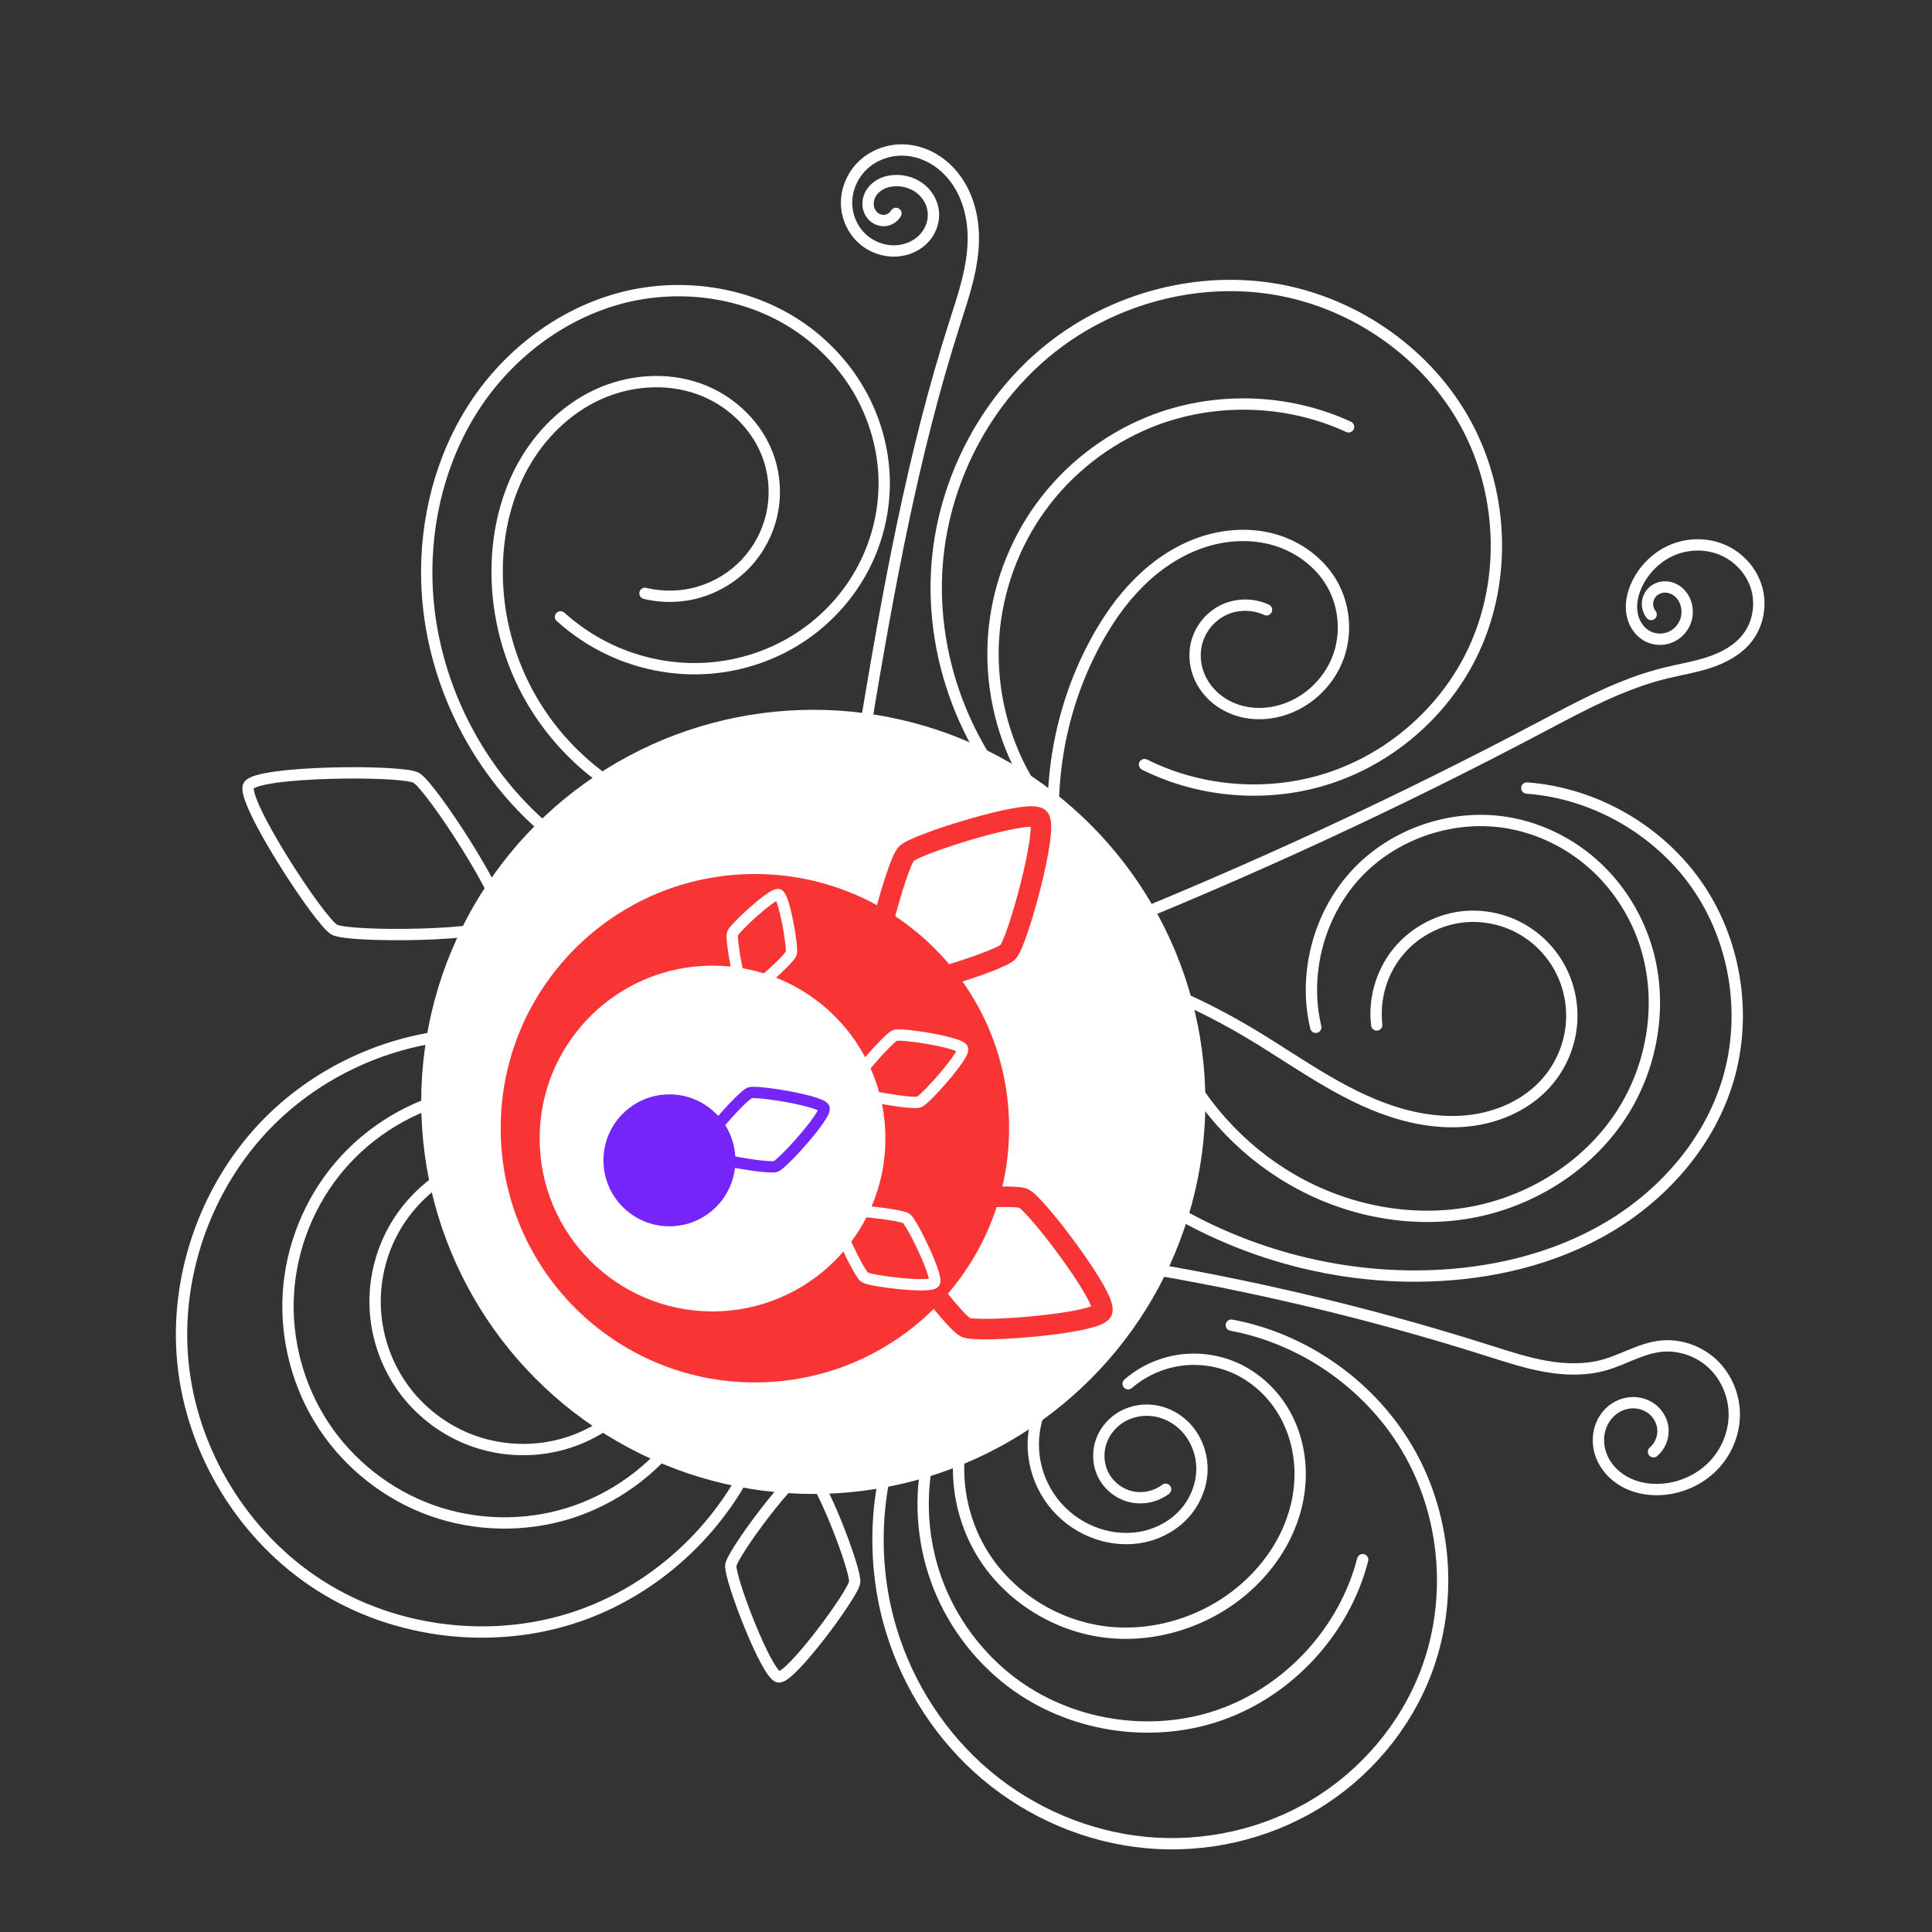 <?xml version="1.0" encoding="UTF-8" standalone="no"?>
<!-- Created with Inkscape (http://www.inkscape.org/) -->

<svg
   width="512"
   height="512"
   viewBox="0 0 135.467 135.467"
   version="1.1"
   id="svg5"
   inkscape:export-filename="crystal flower 5.png"
   inkscape:export-xdpi="96"
   inkscape:export-ydpi="96"
   inkscape:version="1.2.2 (732a01da63, 2022-12-09)"
   sodipodi:docname="crystal flowers.svg"
   xmlns:inkscape="http://www.inkscape.org/namespaces/inkscape"
   xmlns:sodipodi="http://sodipodi.sourceforge.net/DTD/sodipodi-0.dtd"
   xmlns="http://www.w3.org/2000/svg"
   xmlns:svg="http://www.w3.org/2000/svg">
  <rect x="0" y="0" width="135.467" height="135.467" fill="#333333" stroke="none"/>
  <sodipodi:namedview
     id="namedview7"
     pagecolor="#212b3e"
     bordercolor="#666666"
     borderopacity="1.0"
     inkscape:showpageshadow="2"
     inkscape:pageopacity="0"
     inkscape:pagecheckerboard="0"
     inkscape:deskcolor="#0f0f0f"
     inkscape:document-units="mm"
     showgrid="false"
     inkscape:zoom="1.6088805"
     inkscape:cx="269.13124"
     inkscape:cy="257.94334"
     inkscape:window-width="1858"
     inkscape:window-height="1057"
     inkscape:window-x="54"
     inkscape:window-y="892"
     inkscape:window-maximized="1"
     inkscape:current-layer="layer1" />
  <defs
     id="defs2">
    <inkscape:path-effect
       effect="spiro"
       id="path-effect10153"
       is_visible="true"
       lpeversion="1" />
    <inkscape:path-effect
       effect="spiro"
       id="path-effect10149"
       is_visible="true"
       lpeversion="1" />
    <inkscape:path-effect
       effect="spiro"
       id="path-effect10145"
       is_visible="true"
       lpeversion="1" />
    <inkscape:path-effect
       effect="spiro"
       id="path-effect10141"
       is_visible="true"
       lpeversion="1" />
    <inkscape:path-effect
       effect="spiro"
       id="path-effect10137"
       is_visible="true"
       lpeversion="1" />
    <inkscape:path-effect
       effect="spiro"
       id="path-effect10133"
       is_visible="true"
       lpeversion="1" />
    <inkscape:path-effect
       effect="spiro"
       id="path-effect10129"
       is_visible="true"
       lpeversion="1" />
    <inkscape:path-effect
       effect="spiro"
       id="path-effect10125"
       is_visible="true"
       lpeversion="1" />
    <inkscape:path-effect
       effect="spiro"
       id="path-effect10121"
       is_visible="true"
       lpeversion="1" />
    <inkscape:path-effect
       effect="spiro"
       id="path-effect10117"
       is_visible="true"
       lpeversion="1" />
    <inkscape:path-effect
       effect="spiro"
       id="path-effect10113"
       is_visible="true"
       lpeversion="1" />
    <inkscape:path-effect
       effect="spiro"
       id="path-effect10109"
       is_visible="true"
       lpeversion="1" />
    <inkscape:path-effect
       effect="spiro"
       id="path-effect10105"
       is_visible="true"
       lpeversion="1" />
    <inkscape:path-effect
       effect="spiro"
       id="path-effect10101"
       is_visible="true"
       lpeversion="1" />
    <inkscape:path-effect
       effect="spiro"
       id="path-effect10097"
       is_visible="true"
       lpeversion="1" />
    <inkscape:path-effect
       effect="spiro"
       id="path-effect10093"
       is_visible="true"
       lpeversion="1" />
    <inkscape:path-effect
       effect="spiro"
       id="path-effect10085"
       is_visible="true"
       lpeversion="1" />
    <inkscape:path-effect
       effect="spiro"
       id="path-effect10081"
       is_visible="true"
       lpeversion="1" />
    <inkscape:path-effect
       effect="spiro"
       id="path-effect9879"
       is_visible="true"
       lpeversion="1" />
    <inkscape:path-effect
       effect="spiro"
       id="path-effect9875"
       is_visible="true"
       lpeversion="1" />
    <inkscape:path-effect
       effect="spiro"
       id="path-effect9867"
       is_visible="true"
       lpeversion="1" />
    <inkscape:path-effect
       effect="spiro"
       id="path-effect9863"
       is_visible="true"
       lpeversion="1" />
    <inkscape:path-effect
       effect="spiro"
       id="path-effect9859"
       is_visible="true"
       lpeversion="1" />
    <inkscape:path-effect
       effect="spiro"
       id="path-effect9855"
       is_visible="true"
       lpeversion="1" />
    <inkscape:path-effect
       effect="spiro"
       id="path-effect9851"
       is_visible="true"
       lpeversion="1" />
    <inkscape:path-effect
       effect="spiro"
       id="path-effect9847"
       is_visible="true"
       lpeversion="1" />
    <inkscape:path-effect
       effect="spiro"
       id="path-effect9843"
       is_visible="true"
       lpeversion="1" />
    <inkscape:path-effect
       effect="spiro"
       id="path-effect9839"
       is_visible="true"
       lpeversion="1" />
    <inkscape:path-effect
       effect="spiro"
       id="path-effect9835"
       is_visible="true"
       lpeversion="1" />
    <inkscape:path-effect
       effect="spiro"
       id="path-effect9831"
       is_visible="true"
       lpeversion="1" />
    <inkscape:path-effect
       effect="spiro"
       id="path-effect9827"
       is_visible="true"
       lpeversion="1" />
    <inkscape:path-effect
       effect="spiro"
       id="path-effect9823"
       is_visible="true"
       lpeversion="1" />
    <inkscape:path-effect
       effect="spiro"
       id="path-effect9819"
       is_visible="true"
       lpeversion="1" />
    <inkscape:path-effect
       effect="spiro"
       id="path-effect9815"
       is_visible="true"
       lpeversion="1" />
    <inkscape:path-effect
       effect="spiro"
       id="path-effect9811"
       is_visible="true"
       lpeversion="1" />
    <inkscape:path-effect
       effect="spiro"
       id="path-effect9807"
       is_visible="true"
       lpeversion="1" />
    <inkscape:path-effect
       effect="spiro"
       id="path-effect9803"
       is_visible="true"
       lpeversion="1" />
    <inkscape:path-effect
       effect="spiro"
       id="path-effect9799"
       is_visible="true"
       lpeversion="1" />
    <inkscape:path-effect
       effect="spiro"
       id="path-effect9069"
       is_visible="true"
       lpeversion="1" />
  </defs>
  <g
     inkscape:label="Camada 1"
     inkscape:groupmode="layer"
     id="layer1">
    <g
       id="g3366"
       transform="translate(-142.1,-28.141)">
      <g
         id="g2712"
         transform="translate(2.903,6.251)">
        <path
           sodipodi:type="star"
           style="fill:#a3ed83;fill-opacity:1;stroke:none;stroke-width:1.058;stroke-linecap:round;paint-order:fill markers stroke"
           id="path952"
           inkscape:flatsided="false"
           sodipodi:sides="3"
           sodipodi:cx="27.956812"
           sodipodi:cy="46.704319"
           sodipodi:r1="18.419338"
           sodipodi:r2="7.7361221"
           sodipodi:arg1="-1.5707963"
           sodipodi:arg2="-0.52359875"
           inkscape:rounded="0.1"
           inkscape:randomized="0"
           d="m 27.957,28.285 c 1.602,0 5.899,13.164 6.7,14.551 0.801,1.387 10.053,11.69 9.252,13.078 -0.801,1.387 -14.35,-1.474 -15.952,-1.474 -1.602,0 -15.151,2.861 -15.952,1.474 -0.801,-1.387 8.451,-11.69 9.252,-13.078 0.801,-1.387 5.098,-14.551 6.7,-14.551 z"
           inkscape:transform-center-y="-4.4149915"
           transform="translate(36.761,-9.853)" />
        <path
           sodipodi:type="star"
           style="fill:#8a83ed;fill-opacity:1;stroke:none;stroke-width:1.058;stroke-linecap:round;paint-order:fill markers stroke"
           id="path952-6"
           inkscape:flatsided="false"
           sodipodi:sides="3"
           sodipodi:cx="27.956812"
           sodipodi:cy="46.704319"
           sodipodi:r1="18.419338"
           sodipodi:r2="7.7361221"
           sodipodi:arg1="-1.5707963"
           sodipodi:arg2="-0.52359878"
           inkscape:rounded="0.1"
           inkscape:randomized="0"
           d="m 27.957,28.285 c 1.602,0 5.899,13.164 6.7,14.551 0.801,1.387 10.053,11.69 9.252,13.078 -0.801,1.387 -14.35,-1.474 -15.952,-1.474 -1.602,0 -15.151,2.861 -15.952,1.474 -0.801,-1.387 8.451,-11.69 9.252,-13.078 0.801,-1.387 5.098,-14.551 6.7,-14.551 z"
           inkscape:transform-center-y="3.3627744"
           transform="rotate(52.13,56.524,105.614)"
           inkscape:transform-center-x="1.2304046" />
        <path
           sodipodi:type="star"
           style="fill:#8a83ed;fill-opacity:1;stroke:none;stroke-width:1.058;stroke-linecap:round;paint-order:fill markers stroke"
           id="path2434"
           inkscape:flatsided="false"
           sodipodi:sides="3"
           sodipodi:cx="27.956812"
           sodipodi:cy="46.704319"
           sodipodi:r1="18.419338"
           sodipodi:r2="7.7361221"
           sodipodi:arg1="-1.5707963"
           sodipodi:arg2="-0.52359875"
           inkscape:rounded="0.1"
           inkscape:randomized="0"
           d="m 27.957,28.285 c 1.602,0 5.899,13.164 6.7,14.551 0.801,1.387 10.053,11.69 9.252,13.078 -0.801,1.387 -14.35,-1.474 -15.952,-1.474 -1.602,0 -15.151,2.861 -15.952,1.474 -0.801,-1.387 8.451,-11.69 9.252,-13.078 0.801,-1.387 5.098,-14.551 6.7,-14.551 z"
           inkscape:transform-center-y="-2.3613519"
           transform="rotate(-105.271,42.249,54.317)"
           inkscape:transform-center-x="2.2800556" />
        <path
           sodipodi:type="star"
           style="fill:#8a83ed;fill-opacity:1;stroke:none;stroke-width:1.058;stroke-linecap:round;paint-order:fill markers stroke"
           id="path2436"
           inkscape:flatsided="false"
           sodipodi:sides="3"
           sodipodi:cx="27.956812"
           sodipodi:cy="46.704319"
           sodipodi:r1="18.419338"
           sodipodi:r2="7.7361221"
           sodipodi:arg1="-1.5707963"
           sodipodi:arg2="-0.52359875"
           inkscape:rounded="0.1"
           inkscape:randomized="0"
           d="m 27.957,28.285 c 1.602,0 5.899,13.164 6.7,14.551 0.801,1.387 10.053,11.69 9.252,13.078 -0.801,1.387 -14.35,-1.474 -15.952,-1.474 -1.602,0 -15.151,2.861 -15.952,1.474 -0.801,-1.387 8.451,-11.69 9.252,-13.078 0.801,-1.387 5.098,-14.551 6.7,-14.551 z"
           inkscape:transform-center-y="0.53248497"
           transform="rotate(153.395,47.391,72.558)"
           inkscape:transform-center-x="3.9778115" />
        <path
           sodipodi:type="star"
           style="fill:#ed83cd;fill-opacity:1;stroke:none;stroke-width:1.058;stroke-linecap:round;paint-order:fill markers stroke"
           id="path2438"
           inkscape:flatsided="false"
           sodipodi:sides="3"
           sodipodi:cx="27.956812"
           sodipodi:cy="46.704319"
           sodipodi:r1="18.419338"
           sodipodi:r2="7.7361221"
           sodipodi:arg1="-1.5707963"
           sodipodi:arg2="-0.52359878"
           inkscape:rounded="0.1"
           inkscape:randomized="0"
           d="m 27.957,28.285 c 1.602,0 5.899,13.164 6.7,14.551 0.801,1.387 10.053,11.69 9.252,13.078 -0.801,1.387 -14.35,-1.474 -15.952,-1.474 -1.602,0 -15.151,2.861 -15.952,1.474 -0.801,-1.387 8.451,-11.69 9.252,-13.078 0.801,-1.387 5.098,-14.551 6.7,-14.551 z"
           inkscape:transform-center-y="3.058532"
           transform="rotate(-50.002,34.889,29.783)"
           inkscape:transform-center-x="-1.5593365" />
        <path
           sodipodi:type="star"
           style="fill:#ed83cd;fill-opacity:1;stroke:none;stroke-width:1.058;stroke-linecap:round;paint-order:fill markers stroke"
           id="path2440"
           inkscape:flatsided="false"
           sodipodi:sides="3"
           sodipodi:cx="27.956812"
           sodipodi:cy="46.704319"
           sodipodi:r1="18.419338"
           sodipodi:r2="7.7361221"
           sodipodi:arg1="-1.5707963"
           sodipodi:arg2="-0.52359878"
           inkscape:rounded="0.1"
           inkscape:randomized="0"
           d="m 27.957,28.285 c 1.602,0 5.899,13.164 6.7,14.551 0.801,1.387 10.053,11.69 9.252,13.078 -0.801,1.387 -14.35,-1.474 -15.952,-1.474 -1.602,0 -15.151,2.861 -15.952,1.474 -0.801,-1.387 8.451,-11.69 9.252,-13.078 0.801,-1.387 5.098,-14.551 6.7,-14.551 z"
           inkscape:transform-center-y="0.89173054"
           transform="rotate(-35.693,104.077,28.605)"
           inkscape:transform-center-x="-3.6666219" />
        <path
           sodipodi:type="star"
           style="fill:#ed83cd;fill-opacity:1;stroke:none;stroke-width:1.058;stroke-linecap:round;paint-order:fill markers stroke"
           id="path2442"
           inkscape:flatsided="false"
           sodipodi:sides="3"
           sodipodi:cx="27.956812"
           sodipodi:cy="46.704319"
           sodipodi:r1="18.419338"
           sodipodi:r2="7.7361221"
           sodipodi:arg1="-1.5707963"
           sodipodi:arg2="-0.52359878"
           inkscape:rounded="0.1"
           inkscape:randomized="0"
           d="m 27.957,28.285 c 1.602,0 5.899,13.164 6.7,14.551 0.801,1.387 10.053,11.69 9.252,13.078 -0.801,1.387 -14.35,-1.474 -15.952,-1.474 -1.602,0 -15.151,2.861 -15.952,1.474 -0.801,-1.387 8.451,-11.69 9.252,-13.078 0.801,-1.387 5.098,-14.551 6.7,-14.551 z"
           inkscape:transform-center-y="-1.5041976"
           transform="rotate(-20.36,120.052,-116.833)"
           inkscape:transform-center-x="-3.1101372" />
      </g>
      <path
         sodipodi:type="star"
         style="fill:#3a02e9;fill-opacity:1;stroke:none;stroke-width:1.058;stroke-linecap:round;paint-order:fill markers stroke"
         id="path2703"
         inkscape:flatsided="false"
         sodipodi:sides="7"
         sodipodi:cx="63.840466"
         sodipodi:cy="65.933594"
         sodipodi:r1="50.121128"
         sodipodi:r2="21.050875"
         sodipodi:arg1="-1.9939676"
         sodipodi:arg2="-1.5451687"
         inkscape:rounded="0.1"
         inkscape:randomized="0"
         d="m 43.258,20.234 c 2.96,-1.333 17.876,24.573 21.122,24.656 3.246,0.083 19.469,-25.025 22.357,-23.542 2.888,1.483 -8.066,29.297 -6.108,31.887 1.959,2.589 31.704,-0.381 32.345,2.802 0.641,3.183 -27.935,11.96 -28.738,15.106 C 83.433,74.288 104.302,95.692 102.213,98.177 100.124,100.663 75.445,83.794 72.485,85.128 69.525,86.461 65.802,116.121 62.556,116.038 59.311,115.955 57.112,86.143 54.224,84.66 51.336,83.176 25.825,98.759 23.866,96.169 21.908,93.58 43.845,73.273 43.204,70.09 42.563,66.908 14.475,56.678 15.278,53.532 c 0.803,-3.146 30.358,1.345 32.446,-1.141 2.089,-2.486 -7.426,-30.824 -4.466,-32.158 z"
         inkscape:transform-center-x="-0.28265373"
         inkscape:transform-center-y="2.1775447"
         transform="translate(3.61,-0.378)" />
      <ellipse
         style="fill:#7e3afc;fill-opacity:1;stroke:none;stroke-width:0.749;stroke-linecap:round;paint-order:fill markers stroke"
         id="path344"
         cx="67.733"
         cy="67.733"
         rx="29.807"
         ry="28.821" />
      <path
         sodipodi:type="star"
         style="fill:#000000;fill-opacity:1;stroke:none;stroke-width:1.058;stroke-linecap:round;paint-order:fill markers stroke"
         id="path2766"
         inkscape:flatsided="false"
         sodipodi:sides="5"
         sodipodi:cx="71.864128"
         sodipodi:cy="56.630791"
         sodipodi:r1="26.6658"
         sodipodi:r2="15.25679"
         sodipodi:arg1="1.5707963"
         sodipodi:arg2="2.7180911"
         inkscape:rounded="0.1"
         inkscape:randomized="0"
         d="M 71.864,83.297 C 69.721,82.072 59.953,64.352 57.955,62.901 57.015,62.218 46.267,66.009 46.503,64.871 47.006,62.454 60.84,47.688 61.603,45.34 61.962,44.235 55.035,35.184 56.19,35.058 c 2.454,-0.269 20.772,8.325 23.241,8.325 1.162,-8.8e-5 7.629,-9.385 8.107,-8.325 1.014,2.251 -1.499,22.328 -0.736,24.676 0.359,1.105 11.283,4.356 10.423,5.137 -1.827,1.66 -21.699,5.474 -23.696,6.925 -0.94,0.683 -0.656,12.077 -1.665,11.5 z"
         inkscape:transform-center-y="2.5088944"
         transform="translate(-3.489,10.698)" />
      <circle
         style="fill:#000000;fill-opacity:1;stroke:none;stroke-width:1.058;stroke-linecap:round;paint-order:fill markers stroke"
         id="path3340"
         cx="52.328"
         cy="55.817"
         r="1.977" />
      <circle
         style="fill:#000000;fill-opacity:1;stroke:none;stroke-width:1.058;stroke-linecap:round;paint-order:fill markers stroke"
         id="path3342"
         cx="74.829"
         cy="49.479"
         r="2.151" />
      <circle
         style="fill:#000000;fill-opacity:1;stroke:none;stroke-width:1.058;stroke-linecap:round;paint-order:fill markers stroke"
         id="path3344"
         cx="87.214"
         cy="65.934"
         r="1.861" />
      <circle
         style="fill:#000000;fill-opacity:1;stroke:none;stroke-width:1.058;stroke-linecap:round;paint-order:fill markers stroke"
         id="path3346"
         cx="75.004"
         cy="86.749"
         r="2.326" />
      <circle
         style="fill:#000000;fill-opacity:1;stroke:none;stroke-width:1.058;stroke-linecap:round;paint-order:fill markers stroke"
         id="path3348"
         cx="52.91"
         cy="80.702"
         r="1.861" />
    </g>
    <g
       id="g6170"
       transform="translate(-284.831,-25.654)">
      <g
         id="g3430"
         transform="matrix(0.78,0,0,0.78,21.294,22.019)">
        <circle
           style="fill:#000000;fill-opacity:1;stroke:none;stroke-width:5.292;stroke-linecap:round;stroke-dasharray:none;paint-order:fill markers stroke"
           id="path3423"
           cx="59.538"
           cy="58.608"
           r="46.514" />
        <circle
           style="fill:#ffffff;fill-opacity:1;stroke:none;stroke-width:3.704;stroke-linecap:round;stroke-dasharray:none;paint-order:fill markers stroke"
           id="circle3425"
           cx="59.538"
           cy="58.608"
           r="32.56" />
        <path
           sodipodi:type="spiral"
           style="fill:none;fill-rule:evenodd;stroke:#000000;stroke-width:5.292;stroke-linecap:round;stroke-dasharray:none"
           id="path3421"
           sodipodi:cx="72.329269"
           sodipodi:cy="82.097206"
           sodipodi:expansion="38.470001"
           sodipodi:revolution="82.099998"
           sodipodi:radius="38.617825"
           sodipodi:argument="-251.30331"
           sodipodi:t0="0.86900002"
           d="m 72.228,82.239 c -0.089,-0.052 -0.112,-0.171 -0.061,-0.257 0.06,-0.101 0.195,-0.128 0.295,-0.07 0.116,0.069 0.147,0.223 0.079,0.337 -0.078,0.132 -0.255,0.168 -0.385,0.091 -0.151,-0.09 -0.191,-0.292 -0.103,-0.439 0.102,-0.172 0.333,-0.218 0.502,-0.118 0.197,0.117 0.249,0.38 0.135,0.573 -0.133,0.224 -0.433,0.284 -0.653,0.153 -0.255,-0.152 -0.324,-0.494 -0.175,-0.745 0.173,-0.291 0.563,-0.369 0.849,-0.199 0.331,0.198 0.42,0.642 0.226,0.967 -0.225,0.377 -0.731,0.478 -1.101,0.257 -0.429,-0.256 -0.544,-0.832 -0.293,-1.253 0.292,-0.488 0.946,-0.619 1.425,-0.333 0.555,0.332 0.703,1.076 0.378,1.621 -0.377,0.631 -1.223,0.799 -1.842,0.429 -0.717,-0.429 -0.908,-1.39 -0.487,-2.093 0.487,-0.814 1.579,-1.031 2.377,-0.552 0.923,0.553 1.17,1.793 0.627,2.698 -0.628,1.048 -2.034,1.327 -3.062,0.71 -1.188,-0.713 -1.505,-2.308 -0.805,-3.473 0.808,-1.347 2.617,-1.705 3.938,-0.912 1.526,0.916 1.932,2.966 1.032,4.463 -1.039,1.728 -3.36,2.188 -5.056,1.169 -1.957,-1.177 -2.478,-3.805 -1.322,-5.726 1.332,-2.215 4.308,-2.804 6.481,-1.495 2.505,1.508 3.172,4.875 1.69,7.334 -1.706,2.833 -5.515,3.586 -8.295,1.91 -3.202,-1.93 -4.054,-6.235 -2.158,-9.379 2.182,-3.619 7.048,-4.58 10.6,-2.437 4.087,2.466 5.173,7.963 2.751,11.975 -2.786,4.615 -8.993,5.84 -13.524,3.104 -5.208,-3.146 -6.591,-10.153 -3.501,-15.267 3.551,-5.876 11.459,-7.436 17.228,-3.947 6.627,4.007 8.385,12.927 4.448,19.434 C 79.947,98.24 69.89,100.222 62.553,95.781 54.133,90.684 51.901,79.348 56.909,71.08 62.653,61.595 75.426,59.081 84.741,64.725 95.422,71.198 98.252,85.584 91.892,96.074 84.602,108.098 68.405,111.283 56.595,104.119 43.065,95.912 39.482,77.682 47.548,64.392 56.785,49.171 77.295,45.142 92.246,54.221 c 17.115,10.392 21.644,33.459 11.43,50.273 -0.214,0.353 -0.435,0.703 -0.66,1.048"
           transform="translate(-15.117,-23.49)" />
      </g>
      <path
         sodipodi:type="star"
         style="fill:#008cbd;fill-opacity:0.609;stroke:none;stroke-width:5.292;stroke-linecap:round;stroke-dasharray:none;paint-order:fill markers stroke"
         id="path3484"
         inkscape:flatsided="false"
         sodipodi:sides="2"
         sodipodi:cx="46.746571"
         sodipodi:cy="39.76947"
         sodipodi:r1="36.260788"
         sodipodi:r2="20.746546"
         sodipodi:arg1="-2.0947157"
         sodipodi:arg2="-0.52391935"
         inkscape:rounded="0.1"
         inkscape:randomized="0"
         d="M 28.606,8.373 C 32.223,6.283 62.62,25.773 64.71,29.39 66.8,33.008 68.504,69.076 64.887,71.166 61.27,73.256 30.873,53.766 28.783,50.149 26.693,46.531 24.989,10.462 28.606,8.373 Z"
         transform="matrix(0.895,0,0,0.895,9.025,4.13)"
         inkscape:transform-center-x="17.92525"
         inkscape:transform-center-y="-31.574752" />
      <path
         sodipodi:type="star"
         style="fill:#0014bd;fill-opacity:0.598;stroke:none;stroke-width:5.292;stroke-linecap:round;stroke-dasharray:none;paint-order:fill markers stroke"
         id="path5226"
         inkscape:flatsided="false"
         sodipodi:sides="2"
         sodipodi:cx="46.746571"
         sodipodi:cy="39.76947"
         sodipodi:r1="36.260788"
         sodipodi:r2="20.746546"
         sodipodi:arg1="-2.0947157"
         sodipodi:arg2="-0.52391935"
         inkscape:rounded="0.1"
         inkscape:randomized="0"
         d="M 28.606,8.373 C 32.223,6.283 62.62,25.773 64.71,29.39 66.8,33.008 68.504,69.076 64.887,71.166 61.27,73.256 30.873,53.766 28.783,50.149 26.693,46.531 24.989,10.462 28.606,8.373 Z"
         transform="matrix(0.651,0.614,-0.614,0.651,68.587,-18.176)"
         inkscape:transform-center-x="-8.6222632"
         inkscape:transform-center-y="-35.269479" />
      <path
         sodipodi:type="star"
         style="fill:#5900bd;fill-opacity:0.588;stroke:none;stroke-width:5.292;stroke-linecap:round;stroke-dasharray:none;paint-order:fill markers stroke"
         id="path5228"
         inkscape:flatsided="false"
         sodipodi:sides="2"
         sodipodi:cx="46.746571"
         sodipodi:cy="39.76947"
         sodipodi:r1="36.260788"
         sodipodi:r2="20.746546"
         sodipodi:arg1="-2.0947157"
         sodipodi:arg2="-0.52391935"
         inkscape:rounded="0.1"
         inkscape:randomized="0"
         d="M 28.606,8.373 C 32.223,6.283 62.62,25.773 64.71,29.39 66.8,33.008 68.504,69.076 64.887,71.166 61.27,73.256 30.873,53.766 28.783,50.149 26.693,46.531 24.989,10.462 28.606,8.373 Z"
         transform="matrix(0.067,0.892,-0.892,0.067,126.207,5.48)"
         inkscape:transform-center-x="-30.142854"
         inkscape:transform-center-y="-20.240749" />
      <path
         sodipodi:type="star"
         style="fill:#0014bd;fill-opacity:0.588;stroke:none;stroke-width:5.292;stroke-linecap:round;stroke-dasharray:none;paint-order:fill markers stroke"
         id="path5230"
         inkscape:flatsided="false"
         sodipodi:sides="2"
         sodipodi:cx="46.746571"
         sodipodi:cy="39.76947"
         sodipodi:r1="36.260788"
         sodipodi:r2="20.746546"
         sodipodi:arg1="-2.0947157"
         sodipodi:arg2="-0.52391935"
         inkscape:rounded="0.1"
         inkscape:randomized="0"
         d="M 28.606,8.373 C 32.223,6.283 62.62,25.773 64.71,29.39 66.8,33.008 68.504,69.076 64.887,71.166 61.27,73.256 30.873,53.766 28.783,50.149 26.693,46.531 24.989,10.462 28.606,8.373 Z"
         transform="matrix(-0.563,0.695,-0.695,-0.563,152.914,63.208)"
         inkscape:transform-center-x="-35.816138"
         inkscape:transform-center-y="5.9568293" />
      <path
         sodipodi:type="star"
         style="fill:#bd0070;fill-opacity:0.581;stroke:none;stroke-width:5.292;stroke-linecap:round;stroke-dasharray:none;paint-order:fill markers stroke"
         id="path5232"
         inkscape:flatsided="false"
         sodipodi:sides="2"
         sodipodi:cx="46.746571"
         sodipodi:cy="39.76947"
         sodipodi:r1="36.260788"
         sodipodi:r2="20.746546"
         sodipodi:arg1="-2.0947157"
         sodipodi:arg2="-0.52391935"
         inkscape:rounded="0.1"
         inkscape:randomized="0"
         d="M 28.606,8.373 C 32.223,6.283 62.62,25.773 64.71,29.39 66.8,33.008 68.504,69.076 64.887,71.166 61.27,73.256 30.873,53.766 28.783,50.149 26.693,46.531 24.989,10.462 28.606,8.373 Z"
         transform="matrix(-0.892,0.071,-0.071,-0.892,129.623,127.018)"
         inkscape:transform-center-x="-20.368128"
         inkscape:transform-center-y="30.056929" />
      <path
         sodipodi:type="star"
         style="fill:#0014bd;fill-opacity:0.586;stroke:none;stroke-width:5.292;stroke-linecap:round;stroke-dasharray:none;paint-order:fill markers stroke"
         id="path5234"
         inkscape:flatsided="false"
         sodipodi:sides="2"
         sodipodi:cx="46.746571"
         sodipodi:cy="39.76947"
         sodipodi:r1="36.260788"
         sodipodi:r2="20.746546"
         sodipodi:arg1="-2.0947157"
         sodipodi:arg2="-0.52391935"
         inkscape:rounded="0.1"
         inkscape:randomized="0"
         d="M 28.606,8.373 C 32.223,6.283 62.62,25.773 64.71,29.39 66.8,33.008 68.504,69.076 64.887,71.166 61.27,73.256 30.873,53.766 28.783,50.149 26.693,46.531 24.989,10.462 28.606,8.373 Z"
         transform="matrix(-0.633,-0.633,0.633,-0.633,62.685,154.018)"
         inkscape:transform-center-x="9.6443706"
         inkscape:transform-center-y="35.003797" />
      <path
         sodipodi:type="star"
         style="fill:#bd9d00;fill-opacity:0.626;stroke:none;stroke-width:5.292;stroke-linecap:round;stroke-dasharray:none;paint-order:fill markers stroke"
         id="path5236"
         inkscape:flatsided="false"
         sodipodi:sides="2"
         sodipodi:cx="46.746571"
         sodipodi:cy="39.76947"
         sodipodi:r1="36.260788"
         sodipodi:r2="20.746546"
         sodipodi:arg1="-2.0947157"
         sodipodi:arg2="-0.52391935"
         inkscape:rounded="0.1"
         inkscape:randomized="0"
         d="M 28.606,8.373 C 32.223,6.283 62.62,25.773 64.71,29.39 66.8,33.008 68.504,69.076 64.887,71.166 61.27,73.256 30.873,53.766 28.783,50.149 26.693,46.531 24.989,10.462 28.606,8.373 Z"
         transform="matrix(0.046,-0.894,0.894,0.046,0.143,122.444)"
         inkscape:transform-center-x="32.460907"
         inkscape:transform-center-y="16.265583" />
      <path
         sodipodi:type="star"
         style="fill:#0014bd;fill-opacity:0.621;stroke:none;stroke-width:5.292;stroke-linecap:round;stroke-dasharray:none;paint-order:fill markers stroke"
         id="path5238"
         inkscape:flatsided="false"
         sodipodi:sides="2"
         sodipodi:cx="46.746571"
         sodipodi:cy="39.76947"
         sodipodi:r1="36.260788"
         sodipodi:r2="20.746546"
         sodipodi:arg1="-2.0947157"
         sodipodi:arg2="-0.52391935"
         inkscape:rounded="0.1"
         inkscape:randomized="0"
         d="M 28.606,8.373 C 32.223,6.283 62.62,25.773 64.71,29.39 66.8,33.008 68.504,69.076 64.887,71.166 61.27,73.256 30.873,53.766 28.783,50.149 26.693,46.531 24.989,10.462 28.606,8.373 Z"
         transform="matrix(0.643,-0.622,0.622,0.643,-19.086,62.362)"
         inkscape:transform-center-x="34.842305"
         inkscape:transform-center-y="-10.212416" />
      <g
         id="g5395"
         transform="matrix(1.613,0,0,1.613,-40.796,-41.416)">
        <path
           sodipodi:type="star"
           style="fill:#ffffff;fill-opacity:1;stroke:none;stroke-width:5.292;stroke-linecap:round;stroke-dasharray:none;paint-order:fill markers stroke"
           id="path5364"
           inkscape:flatsided="false"
           sodipodi:sides="7"
           sodipodi:cx="67.713036"
           sodipodi:cy="64.711792"
           sodipodi:r1="6.0491958"
           sodipodi:r2="3.8230917"
           sodipodi:arg1="2.0943951"
           sodipodi:arg2="2.5431941"
           inkscape:rounded="0.14"
           inkscape:randomized="0"
           d="m 64.688,69.951 c -0.374,-0.216 0.109,-2.728 -0.134,-3.085 -0.244,-0.357 -2.758,-0.825 -2.823,-1.252 -0.064,-0.427 2.201,-1.615 2.328,-2.028 0.127,-0.413 -1.075,-2.671 -0.781,-2.988 0.294,-0.317 2.635,0.714 3.038,0.556 0.402,-0.158 1.418,-2.506 1.849,-2.473 0.431,0.032 1.085,2.505 1.459,2.721 0.374,0.216 2.843,-0.454 3.087,-0.097 0.244,0.357 -1.282,2.41 -1.218,2.838 0.064,0.427 2.127,1.94 2,2.353 -0.127,0.413 -2.684,0.5 -2.978,0.817 -0.294,0.317 -0.19,2.873 -0.593,3.031 -0.402,0.158 -2.065,-1.786 -2.496,-1.819 -0.431,-0.032 -2.364,1.643 -2.739,1.426 z"
           inkscape:transform-center-x="0.099502858"
           inkscape:transform-center-y="-0.19840161"
           transform="translate(-1.028,3.083)" />
        <path
           sodipodi:type="star"
           style="fill:#ff1389;fill-opacity:1;stroke:none;stroke-width:5.292;stroke-linecap:round;stroke-dasharray:none;paint-order:fill markers stroke"
           id="path5388"
           inkscape:flatsided="false"
           sodipodi:sides="7"
           sodipodi:cx="67.713036"
           sodipodi:cy="64.711792"
           sodipodi:r1="6.0491958"
           sodipodi:r2="3.8230917"
           sodipodi:arg1="2.0943951"
           sodipodi:arg2="2.5431941"
           inkscape:rounded="0.14"
           inkscape:randomized="0"
           d="m 64.688,69.951 c -0.374,-0.216 0.109,-2.728 -0.134,-3.085 -0.244,-0.357 -2.758,-0.825 -2.823,-1.252 -0.064,-0.427 2.201,-1.615 2.328,-2.028 0.127,-0.413 -1.075,-2.671 -0.781,-2.988 0.294,-0.317 2.635,0.714 3.038,0.556 0.402,-0.158 1.418,-2.506 1.849,-2.473 0.431,0.032 1.085,2.505 1.459,2.721 0.374,0.216 2.843,-0.454 3.087,-0.097 0.244,0.357 -1.282,2.41 -1.218,2.838 0.064,0.427 2.127,1.94 2,2.353 -0.127,0.413 -2.684,0.5 -2.978,0.817 -0.294,0.317 -0.19,2.873 -0.593,3.031 -0.402,0.158 -2.065,-1.786 -2.496,-1.819 -0.431,-0.032 -2.364,1.643 -2.739,1.426 z"
           inkscape:transform-center-x="-0.0062366077"
           inkscape:transform-center-y="-0.18112359"
           transform="matrix(0.635,-0.053,0.053,0.635,20.236,30.268)" />
        <path
           sodipodi:type="star"
           style="fill:#d8ff13;fill-opacity:1;stroke:none;stroke-width:5.292;stroke-linecap:round;stroke-dasharray:none;paint-order:fill markers stroke"
           id="path5390"
           inkscape:flatsided="false"
           sodipodi:sides="7"
           sodipodi:cx="67.713036"
           sodipodi:cy="64.711792"
           sodipodi:r1="6.0491958"
           sodipodi:r2="3.8230917"
           sodipodi:arg1="2.0943951"
           sodipodi:arg2="2.5431941"
           inkscape:rounded="0.14"
           inkscape:randomized="0"
           d="m 64.688,69.951 c -0.374,-0.216 0.109,-2.728 -0.134,-3.085 -0.244,-0.357 -2.758,-0.825 -2.823,-1.252 -0.064,-0.427 2.201,-1.615 2.328,-2.028 0.127,-0.413 -1.075,-2.671 -0.781,-2.988 0.294,-0.317 2.635,0.714 3.038,0.556 0.402,-0.158 1.418,-2.506 1.849,-2.473 0.431,0.032 1.085,2.505 1.459,2.721 0.374,0.216 2.843,-0.454 3.087,-0.097 0.244,0.357 -1.282,2.41 -1.218,2.838 0.064,0.427 2.127,1.94 2,2.353 -0.127,0.413 -2.684,0.5 -2.978,0.817 -0.294,0.317 -0.19,2.873 -0.593,3.031 -0.402,0.158 -2.065,-1.786 -2.496,-1.819 -0.431,-0.032 -2.364,1.643 -2.739,1.426 z"
           inkscape:transform-center-x="-0.070838628"
           inkscape:transform-center-y="-0.049133196"
           transform="matrix(0.398,-0.084,0.084,0.398,34.317,47.772)" />
      </g>
      <circle
         style="fill:#000000;fill-opacity:1;stroke:none;stroke-width:5.292;stroke-linecap:round;stroke-dasharray:none;paint-order:fill markers stroke"
         id="path5449"
         cx="71.661"
         cy="66.777"
         r="0.494" />
      <circle
         style="fill:#000000;fill-opacity:1;stroke:none;stroke-width:5.292;stroke-linecap:round;stroke-dasharray:none;paint-order:fill markers stroke"
         id="circle5919"
         cx="64.625"
         cy="63.361"
         r="0.494" />
      <circle
         style="fill:#000000;fill-opacity:1;stroke:none;stroke-width:5.292;stroke-linecap:round;stroke-dasharray:none;paint-order:fill markers stroke"
         id="circle5921"
         cx="68.855"
         cy="63.535"
         r="0.494" />
      <circle
         style="fill:#000000;fill-opacity:1;stroke:none;stroke-width:5.292;stroke-linecap:round;stroke-dasharray:none;paint-order:fill markers stroke"
         id="circle5923"
         cx="61.864"
         cy="66.806"
         r="0.494" />
      <circle
         style="fill:#000000;fill-opacity:1;stroke:none;stroke-width:5.292;stroke-linecap:round;stroke-dasharray:none;paint-order:fill markers stroke"
         id="circle5925"
         cx="62.939"
         cy="70.977"
         r="0.494" />
      <circle
         style="fill:#000000;fill-opacity:1;stroke:none;stroke-width:5.292;stroke-linecap:round;stroke-dasharray:none;paint-order:fill markers stroke"
         id="circle5927"
         cx="66.849"
         cy="72.794"
         r="0.494" />
      <circle
         style="fill:#000000;fill-opacity:1;stroke:none;stroke-width:5.292;stroke-linecap:round;stroke-dasharray:none;paint-order:fill markers stroke"
         id="circle5929"
         cx="70.629"
         cy="70.992"
         r="0.494" />
      <circle
         style="fill:#ff1389;fill-opacity:1;stroke:none;stroke-width:5.292;stroke-linecap:round;stroke-dasharray:none;paint-order:fill markers stroke"
         id="circle5931"
         cx="67.721"
         cy="68.928"
         r="0.494" />
      <circle
         style="fill:#ff1389;fill-opacity:1;stroke:none;stroke-width:5.292;stroke-linecap:round;stroke-dasharray:none;paint-order:fill markers stroke"
         id="circle6140"
         cx="66.878"
         cy="66.689"
         r="0.494" />
      <circle
         style="fill:#ff1389;fill-opacity:1;stroke:none;stroke-width:8.871;stroke-linecap:round;stroke-dasharray:none;paint-order:fill markers stroke"
         id="circle6142"
         cx="65.686"
         cy="68.506"
         r="0.829" />
    </g>
    <g
       id="g7092"
       transform="translate(-159.078,-150.705)">
      <path
         sodipodi:type="star"
         style="fill:#5b13ff;fill-opacity:0.828;stroke:none;stroke-width:5.292;stroke-linecap:round;stroke-dasharray:none;paint-order:fill markers stroke"
         id="path6226"
         inkscape:flatsided="false"
         sodipodi:sides="2"
         sodipodi:cx="64.958473"
         sodipodi:cy="61.833885"
         sodipodi:r1="16.629974"
         sodipodi:r2="8.3149872"
         sodipodi:arg1="-1.5707963"
         sodipodi:arg2="0"
         inkscape:rounded="0.1"
         inkscape:randomized="0"
         d="m 64.958,45.204 c 1.859,0 8.315,14.771 8.315,16.63 0,1.859 -6.456,16.63 -8.315,16.63 -1.859,0 -8.315,-14.771 -8.315,-16.63 0,-1.859 6.456,-16.63 8.315,-16.63 z"
         transform="translate(2.775,-22.118)"
         inkscape:transform-center-y="-28.024686" />
      <g
         id="g7082">
        <path
           sodipodi:type="star"
           style="fill:#ff1389;fill-opacity:1;stroke:none;stroke-width:5.292;stroke-linecap:round;stroke-dasharray:none;paint-order:fill markers stroke"
           id="path6224"
           inkscape:flatsided="false"
           sodipodi:sides="5"
           sodipodi:cx="63.807308"
           sodipodi:cy="80.58139"
           sodipodi:r1="25.330385"
           sodipodi:r2="7.5991154"
           sodipodi:arg1="1.5707963"
           sodipodi:arg2="2.1991148"
           inkscape:rounded="0.1"
           inkscape:randomized="0"
           d="m 63.807,105.912 c -1.97,0 -2.873,-18.025 -4.467,-19.183 -1.593,-1.158 -19.015,3.553 -19.624,1.68 -0.609,-1.873 16.255,-8.303 16.863,-10.176 0.609,-1.873 -9.255,-16.987 -7.662,-18.144 1.593,-1.158 12.919,12.894 14.889,12.894 1.97,0 13.295,-14.051 14.889,-12.894 1.593,1.158 -8.27,16.271 -7.662,18.144 0.609,1.873 17.472,8.303 16.863,10.176 -0.609,1.873 -18.031,-2.837 -19.624,-1.68 -1.593,1.158 -2.497,19.183 -4.467,19.183 z"
           inkscape:transform-center-y="2.3747693"
           transform="translate(3.926,-12.848)" />
        <circle
           style="fill:#00139e;fill-opacity:0.795;stroke:none;stroke-width:16.405;stroke-linecap:round;stroke-dasharray:none;paint-order:fill markers stroke"
           id="path7016"
           cx="67.733"
           cy="67.733"
           r="3.605" />
      </g>
      <path
         sodipodi:type="star"
         style="fill:#5b13ff;fill-opacity:0.828;stroke:none;stroke-width:5.292;stroke-linecap:round;stroke-dasharray:none;paint-order:fill markers stroke"
         id="path7072"
         inkscape:flatsided="false"
         sodipodi:sides="2"
         sodipodi:cx="64.958473"
         sodipodi:cy="61.833885"
         sodipodi:r1="16.629974"
         sodipodi:r2="8.3149872"
         sodipodi:arg1="-1.5707963"
         sodipodi:arg2="0"
         inkscape:rounded="0.1"
         inkscape:randomized="0"
         d="m 64.958,45.204 c 1.859,0 8.315,14.771 8.315,16.63 0,1.859 -6.456,16.63 -8.315,16.63 -1.859,0 -8.315,-14.771 -8.315,-16.63 0,-1.859 6.456,-16.63 8.315,-16.63 z"
         transform="rotate(72,81.567,80.709)"
         inkscape:transform-center-y="-8.6601041"
         inkscape:transform-center-x="-26.65306" />
      <path
         sodipodi:type="star"
         style="fill:#5b13ff;fill-opacity:0.828;stroke:none;stroke-width:5.292;stroke-linecap:round;stroke-dasharray:none;paint-order:fill markers stroke"
         id="path7074"
         inkscape:flatsided="false"
         sodipodi:sides="2"
         sodipodi:cx="64.958473"
         sodipodi:cy="61.833885"
         sodipodi:r1="16.629974"
         sodipodi:r2="8.3149872"
         sodipodi:arg1="-1.5707963"
         sodipodi:arg2="0"
         inkscape:rounded="0.1"
         inkscape:randomized="0"
         d="m 64.958,45.204 c 1.859,0 8.315,14.771 8.315,16.63 0,1.859 -6.456,16.63 -8.315,16.63 -1.859,0 -8.315,-14.771 -8.315,-16.63 0,-1.859 6.456,-16.63 8.315,-16.63 z"
         transform="rotate(144,69.939,79.25)"
         inkscape:transform-center-y="22.672448"
         inkscape:transform-center-x="-16.472496" />
      <path
         sodipodi:type="star"
         style="fill:#5b13ff;fill-opacity:0.828;stroke:none;stroke-width:5.292;stroke-linecap:round;stroke-dasharray:none;paint-order:fill markers stroke"
         id="path7076"
         inkscape:flatsided="false"
         sodipodi:sides="2"
         sodipodi:cx="64.958473"
         sodipodi:cy="61.833885"
         sodipodi:r1="16.629974"
         sodipodi:r2="8.3149872"
         sodipodi:arg1="-1.5707963"
         sodipodi:arg2="0"
         inkscape:rounded="0.1"
         inkscape:randomized="0"
         d="m 64.958,45.204 c 1.859,0 8.315,14.771 8.315,16.63 0,1.859 -6.456,16.63 -8.315,16.63 -1.859,0 -8.315,-14.771 -8.315,-16.63 0,-1.859 6.456,-16.63 8.315,-16.63 z"
         transform="rotate(-144,62.753,78.349)"
         inkscape:transform-center-y="22.672447"
         inkscape:transform-center-x="16.472499" />
      <path
         sodipodi:type="star"
         style="fill:#5b13ff;fill-opacity:0.828;stroke:none;stroke-width:5.292;stroke-linecap:round;stroke-dasharray:none;paint-order:fill markers stroke"
         id="path7078"
         inkscape:flatsided="false"
         sodipodi:sides="2"
         sodipodi:cx="64.958473"
         sodipodi:cy="61.833885"
         sodipodi:r1="16.629974"
         sodipodi:r2="8.3149872"
         sodipodi:arg1="-1.5707963"
         sodipodi:arg2="0"
         inkscape:rounded="0.1"
         inkscape:randomized="0"
         d="m 64.958,45.204 c 1.859,0 8.315,14.771 8.315,16.63 0,1.859 -6.456,16.63 -8.315,16.63 -1.859,0 -8.315,-14.771 -8.315,-16.63 0,-1.859 6.456,-16.63 8.315,-16.63 z"
         transform="rotate(-72,51.125,76.89)"
         inkscape:transform-center-y="-8.6601063"
         inkscape:transform-center-x="26.653061" />
    </g>
    <g
       id="g8713"
       transform="matrix(1.988,0,0,1.988,-80.915,-214.194)">
      <path
         sodipodi:type="star"
         style="fill:#0927ff;fill-opacity:0.795;stroke:none;stroke-width:5.292;stroke-linecap:round;stroke-dasharray:none;paint-order:fill markers stroke"
         id="path8704"
         inkscape:flatsided="false"
         sodipodi:sides="5"
         sodipodi:cx="61.176079"
         sodipodi:cy="70.220932"
         sodipodi:r1="17.188217"
         sodipodi:r2="21.220022"
         sodipodi:arg1="-1.5707963"
         sodipodi:arg2="-0.9424778"
         inkscape:rounded="0.28"
         inkscape:randomized="0"
         d="m 61.176,53.033 c 3.492,0 9.647,-2.032 12.473,0.021 2.825,2.053 2.795,8.534 3.874,11.856 1.079,3.321 4.914,8.547 3.834,11.869 -1.079,3.321 -7.253,5.295 -10.078,7.348 -2.825,2.053 -6.611,7.314 -10.103,7.314 -3.492,0 -7.278,-5.262 -10.103,-7.314 -2.825,-2.053 -8.999,-4.027 -10.078,-7.348 -1.079,-3.321 2.755,-8.547 3.834,-11.869 1.079,-3.321 1.049,-9.803 3.874,-11.856 2.825,-2.053 8.98,-0.021 12.473,-0.021 z"
         inkscape:transform-center-y="-2.223331"
         transform="matrix(1.062,0.024,-0.024,1.062,0.059,-9.887)"
         inkscape:transform-center-x="0.041134566" />
      <path
         sodipodi:type="star"
         style="fill:#00139e;fill-opacity:0.795;stroke:none;stroke-width:5.292;stroke-linecap:round;stroke-dasharray:none;paint-order:fill markers stroke"
         id="path7146"
         inkscape:flatsided="false"
         sodipodi:sides="5"
         sodipodi:cx="61.176079"
         sodipodi:cy="70.220932"
         sodipodi:r1="17.188217"
         sodipodi:r2="21.220022"
         sodipodi:arg1="-1.5707963"
         sodipodi:arg2="-0.9424778"
         inkscape:rounded="0.28"
         inkscape:randomized="0"
         d="m 61.176,53.033 c 3.492,0 9.647,-2.032 12.473,0.021 2.825,2.053 2.795,8.534 3.874,11.856 1.079,3.321 4.914,8.547 3.834,11.869 -1.079,3.321 -7.253,5.295 -10.078,7.348 -2.825,2.053 -6.611,7.314 -10.103,7.314 -3.492,0 -7.278,-5.262 -10.103,-7.314 -2.825,-2.053 -8.999,-4.027 -10.078,-7.348 -1.079,-3.321 2.755,-8.547 3.834,-11.869 1.079,-3.321 1.049,-9.803 3.874,-11.856 2.825,-2.053 8.98,-0.021 12.473,-0.021 z"
         inkscape:transform-center-y="-1.9939326"
         transform="translate(2.056,-3.865)" />
      <path
         sodipodi:type="star"
         style="fill:#ff55cb;fill-opacity:0.831;stroke:none;stroke-width:5.292;stroke-linecap:round;stroke-dasharray:none;paint-order:fill markers stroke"
         id="path7200"
         inkscape:flatsided="false"
         sodipodi:sides="5"
         sodipodi:cx="30.916943"
         sodipodi:cy="63.807308"
         sodipodi:r1="11.768651"
         sodipodi:r2="7.1788769"
         sodipodi:arg1="-1.5707963"
         sodipodi:arg2="-0.9424778"
         inkscape:rounded="0.24"
         inkscape:randomized="0"
         d="m 30.917,52.039 c 1.753,0 2.802,4.931 4.22,5.961 1.418,1.03 6.431,0.504 6.973,2.171 0.542,1.667 -3.824,4.188 -4.365,5.855 -0.542,1.667 1.508,6.272 0.09,7.303 -1.418,1.03 -5.165,-2.342 -6.917,-2.342 -1.753,0 -5.499,3.372 -6.917,2.342 -1.418,-1.03 0.632,-5.636 0.09,-7.303 -0.542,-1.667 -4.907,-4.188 -4.365,-5.855 0.542,-1.667 5.555,-1.141 6.973,-2.171 1.418,-1.03 2.467,-5.961 4.22,-5.961 z"
         inkscape:transform-center-y="-1.4183066"
         transform="matrix(1.44,0,0,1.44,18.79,-25.452)" />
      <path
         sodipodi:type="star"
         style="fill:#ff83d9;fill-opacity:0.831;stroke:none;stroke-width:5.292;stroke-linecap:round;stroke-dasharray:none;paint-order:fill markers stroke"
         id="path8702"
         inkscape:flatsided="false"
         sodipodi:sides="5"
         sodipodi:cx="30.916943"
         sodipodi:cy="63.807308"
         sodipodi:r1="11.768651"
         sodipodi:r2="7.1788769"
         sodipodi:arg1="-1.5707963"
         sodipodi:arg2="-0.9424778"
         inkscape:rounded="0.24"
         inkscape:randomized="0"
         d="m 30.917,52.039 c 1.753,0 2.802,4.931 4.22,5.961 1.418,1.03 6.431,0.504 6.973,2.171 0.542,1.667 -3.824,4.188 -4.365,5.855 -0.542,1.667 1.508,6.272 0.09,7.303 -1.418,1.03 -5.165,-2.342 -6.917,-2.342 -1.753,0 -5.499,3.372 -6.917,2.342 -1.418,-1.03 0.632,-5.636 0.09,-7.303 -0.542,-1.667 -4.907,-4.188 -4.365,-5.855 0.542,-1.667 5.555,-1.141 6.973,-2.171 1.418,-1.03 2.467,-5.961 4.22,-5.961 z"
         inkscape:transform-center-y="-0.80441682"
         transform="matrix(0.998,-0.057,0.057,0.998,28.817,4.496)"
         inkscape:transform-center-x="0.18799908" />
      <circle
         style="fill:#faff55;fill-opacity:0.831;stroke:none;stroke-width:5.863;stroke-linecap:round;stroke-dasharray:none;paint-order:fill markers stroke"
         id="path7306"
         cx="63.283"
         cy="66.36"
         r="6.035" />
      <circle
         style="fill:#ff9355;fill-opacity:0.831;stroke:none;stroke-width:13.137;stroke-linecap:round;stroke-dasharray:none;paint-order:fill markers stroke"
         id="path7942"
         cx="63.335"
         cy="65.76"
         r="4.337" />
      <circle
         style="fill:#ffff55;fill-opacity:0.831;stroke:none;stroke-width:9.028;stroke-linecap:round;stroke-dasharray:none;paint-order:fill markers stroke"
         id="path7942-4"
         cx="63.355"
         cy="65.123"
         r="2.981" />
    </g>
    <g
       id="g8797"
       transform="translate(94.656,-115.355)">
      <path
         sodipodi:type="star"
         style="fill:#ff1389;fill-opacity:1;stroke:none;stroke-width:5.292;stroke-linecap:round;stroke-dasharray:none;paint-order:fill markers stroke"
         id="path8717"
         inkscape:flatsided="false"
         sodipodi:sides="5"
         sodipodi:cx="63.807308"
         sodipodi:cy="80.58139"
         sodipodi:r1="25.330385"
         sodipodi:r2="15.198231"
         sodipodi:arg1="1.5707963"
         sodipodi:arg2="2.1991148"
         inkscape:rounded="0.1"
         inkscape:randomized="0"
         d="m 63.807,105.912 c -1.58,0 -7.655,-12.106 -8.933,-13.035 C 53.596,91.948 40.205,89.912 39.717,88.409 39.228,86.906 48.865,77.388 49.353,75.885 49.841,74.382 47.64,61.018 48.918,60.089 50.197,59.16 62.227,65.383 63.807,65.383 c 1.58,0 13.61,-6.223 14.889,-5.294 1.278,0.929 -0.923,14.293 -0.434,15.796 0.488,1.503 10.125,11.021 9.636,12.524 -0.488,1.503 -13.879,3.539 -15.157,4.468 -1.278,0.929 -7.353,13.035 -8.933,13.035 z"
         inkscape:transform-center-y="2.3747693"
         transform="matrix(1.699,0,0,1.699,-38.285,-76.695)" />
      <circle
         style="fill:#00139e;fill-opacity:0.795;stroke:none;stroke-width:73.39;stroke-linecap:round;stroke-dasharray:none;paint-order:fill markers stroke"
         id="circle8719"
         cx="70.147"
         cy="60.242"
         r="16.126" />
    </g>
    <g
       id="g9905"
       transform="translate(10.466,-9.303)">
      <circle
         style="fill:#ffffff;fill-opacity:1;stroke:none;stroke-width:5.292;stroke-linecap:round;stroke-dasharray:none;paint-order:fill markers stroke"
         id="path8851"
         cx="200.939"
         cy="119.31"
         r="14.225" />
      <circle
         style="fill:#0026f9;fill-opacity:0.795;stroke:none;stroke-width:5.292;stroke-linecap:round;stroke-dasharray:none;paint-order:fill markers stroke"
         id="path8853"
         cx="200.939"
         cy="123.421"
         r="8.634" />
      <circle
         style="fill:#ffffff;fill-opacity:0.795;stroke:none;stroke-width:1.621;stroke-linecap:round;stroke-dasharray:none;paint-order:fill markers stroke"
         id="circle9011"
         cx="200.939"
         cy="126.546"
         r="4.358" />
      <path
         style="fill:none;stroke:#ffffff;stroke-width:0.794;stroke-linecap:round;stroke-linejoin:miter;stroke-dasharray:none;stroke-opacity:1"
         d="m 192.409,111.334 c -3.012,0.962 -6.409,0.647 -9.193,-0.852 -2.784,-1.499 -4.917,-4.162 -5.772,-7.206 -0.997,-3.548 -0.281,-7.373 1.02,-10.822 1.3,-3.449 3.165,-6.657 4.572,-10.064 1.578,-3.82 2.575,-7.904 2.664,-12.036 0.09,-4.132 -0.749,-8.312 -2.664,-11.974 -2.601,-4.973 -7.214,-8.867 -12.569,-10.547 -5.355,-1.68 -11.387,-1.111 -16.309,1.585 -4.922,2.696 -8.658,7.495 -10.014,12.941 -1.357,5.446 -0.299,11.457 2.878,16.084 1.661,2.419 3.87,4.458 6.414,5.92"
         id="path9067"
         inkscape:path-effect="#path-effect9069"
         inkscape:original-d="m 192.40864,111.33388 c -4.98811,-2.68578 -9.97648,-5.37182 -14.96512,-8.05813 -4.98863,-2.68631 3.72784,-13.923327 5.59136,-20.885385 1.86353,-6.96206 2.7e-4,-16.006381 0,-24.009966 -2.6e-4,-8.003588 -24.0097,13.37568 -36.01495,20.063121 -12.00524,6.687444 4.27602,3.94711 6.41362,5.920266" />
      <path
         style="fill:none;stroke:#ffffff;stroke-width:0.794;stroke-linecap:round;stroke-linejoin:miter;stroke-dasharray:none;stroke-opacity:1"
         d="m 202.769,110.018 c 1.455,0.499 3.104,0.406 4.493,-0.255 1.389,-0.661 2.502,-1.881 3.033,-3.325 0.531,-1.444 0.473,-3.095 -0.157,-4.498 -0.63,-1.403 -1.826,-2.543 -3.258,-3.105 -1.023,-0.401 -2.143,-0.513 -3.239,-0.437 -1.096,0.075 -2.172,0.333 -3.224,0.648 -2.105,0.631 -4.169,1.504 -6.36,1.668 -1.095,0.082 -2.217,-0.021 -3.243,-0.412 -1.026,-0.391 -1.954,-1.085 -2.525,-2.024 -0.571,-0.938 -0.759,-2.127 -0.4,-3.165 0.179,-0.519 0.491,-0.994 0.906,-1.354 0.415,-0.36 0.932,-0.604 1.476,-0.679 0.495,-0.069 1.003,0.001 1.476,0.163 0.472,0.162 0.91,0.414 1.313,0.71 0.805,0.592 1.467,1.352 2.2,2.031 0.733,0.679 1.574,1.295 2.553,1.496 0.489,0.1 1.006,0.091 1.48,-0.064 0.475,-0.156 0.905,-0.463 1.174,-0.883 0.27,-0.422 0.37,-0.94 0.325,-1.439 -0.045,-0.499 -0.227,-0.979 -0.482,-1.41 -0.509,-0.863 -1.286,-1.528 -1.981,-2.248 -2.921,-3.027 -4.489,-7.313 -4.212,-11.51 0.278,-4.197 2.397,-8.24 5.692,-10.855"
         id="path9797"
         inkscape:path-effect="#path-effect9799"
         inkscape:original-d="m 202.7691,110.01827 c 1.3707,-3.67249 2.74113,-7.45488 4.1113,-11.182723 1.37017,-3.727839 -11.07283,-3.836945 -16.60964,-5.755814 -5.53681,-1.91887 6.79761,2.302589 10.19602,3.453487 3.3984,1.1509 -1.42499,-3.398406 -2.13788,-5.098005 -0.71289,-1.699601 0.98698,-14.910035 1.48007,-22.365448" />
      <path
         style="fill:none;stroke:#ffffff;stroke-width:0.794;stroke-linecap:round;stroke-linejoin:miter;stroke-dasharray:none;stroke-opacity:1"
         d="m 212.636,116.267 c 3.703,0.391 7.504,-0.196 10.916,-1.687 3.412,-1.491 6.426,-3.881 8.654,-6.864 1.852,-2.479 3.166,-5.376 3.677,-8.428 0.511,-3.052 0.203,-6.255 -1.006,-9.103 -1.209,-2.848 -3.332,-5.322 -6.032,-6.834 -2.7,-1.512 -5.968,-2.026 -8.974,-1.29 -2.474,0.606 -4.744,2.058 -6.279,4.091 -1.535,2.033 -2.311,4.64 -2.072,7.176 0.239,2.536 1.505,4.973 3.486,6.575 1.981,1.602 4.658,2.332 7.167,1.892 1.447,-0.253 2.83,-0.883 3.959,-1.823 1.13,-0.94 2.002,-2.189 2.48,-3.578 0.478,-1.39 0.558,-2.916 0.211,-4.344 -0.347,-1.428 -1.123,-2.751 -2.21,-3.74 -0.815,-0.741 -1.806,-1.295 -2.875,-1.562 -1.069,-0.267 -2.214,-0.243 -3.259,0.108 -1.044,0.35 -1.982,1.031 -2.607,1.938 -0.625,0.907 -0.927,2.04 -0.798,3.134 0.086,0.736 0.365,1.449 0.8,2.049 0.435,0.6 1.026,1.087 1.698,1.398 0.673,0.312 1.425,0.448 2.165,0.392 0.739,-0.056 1.463,-0.305 2.08,-0.715"
         id="path9801"
         inkscape:path-effect="#path-effect9803"
         inkscape:original-d="m 212.63621,116.26744 c 6.52352,-2.79542 13.04678,-5.70073 19.56977,-8.55149 6.52299,-2.85077 -8.22233,-17.102729 -12.33389,-25.654488 -4.11156,-8.551762 1.53515,13.156408 2.30233,19.734218 0.76717,6.57781 2.9604,-8.98977 4.4402,-13.485051 1.4798,-4.495282 -6.35854,2.412225 -9.53821,3.617941 -3.17967,1.205715 4.49528,2.083322 6.74253,3.124584" />
      <path
         style="fill:none;stroke:#ffffff;stroke-width:0.794;stroke-linecap:round;stroke-linejoin:miter;stroke-dasharray:none;stroke-opacity:1"
         d="m 198.493,108.538 c -1.439,-9.947 -0.53,-20.226 2.631,-29.766 1.378,-4.159 3.191,-8.2 5.686,-11.802 2.496,-3.602 5.696,-6.759 9.517,-8.903 3.821,-2.144 8.282,-3.237 12.637,-2.756 4.355,0.481 8.57,2.601 11.299,6.029 2.036,2.558 3.211,5.851 2.964,9.111 -0.123,1.63 -0.597,3.237 -1.412,4.654 -0.815,1.417 -1.972,2.641 -3.361,3.502 -1.821,1.128 -4.033,1.611 -6.158,1.345 -2.126,-0.267 -4.15,-1.281 -5.636,-2.824 -1.486,-1.543 -2.423,-3.604 -2.609,-5.738 -0.186,-2.134 0.38,-4.326 1.576,-6.103"
         id="path9805"
         inkscape:path-effect="#path-effect9807"
         inkscape:original-d="m 198.49335,108.5382 c 0.87735,-9.921659 1.75442,-19.843584 2.63123,-29.765776 0.87682,-9.92219 26.09329,-11.620998 39.13954,-17.431893 13.04625,-5.810896 -1.20572,11.511891 -1.80897,17.267441 -0.60326,5.75555 -8.55123,-8.880134 -12.82724,-13.320599" />
      <path
         style="fill:none;stroke:#ffffff;stroke-width:0.794;stroke-linecap:round;stroke-linejoin:miter;stroke-dasharray:none;stroke-opacity:1"
         d="m 194.382,111.827 c -2.881,-1.008 -5.45,-2.889 -7.282,-5.331 -1.831,-2.442 -2.918,-5.435 -3.079,-8.483 -0.144,-2.729 0.457,-5.511 1.827,-7.875 1.37,-2.365 3.519,-4.292 6.067,-5.281 2.265,-0.879 4.847,-0.997 7.131,-0.169 2.284,0.828 4.229,2.632 5.078,4.908 0.424,1.138 0.576,2.38 0.416,3.584 -0.16,1.204 -0.633,2.368 -1.375,3.33 -0.742,0.961 -1.755,1.716 -2.895,2.133 -1.141,0.417 -2.407,0.492 -3.585,0.192 -1.863,-0.474 -3.449,-1.919 -4.096,-3.729 -0.646,-1.81 -0.334,-3.933 0.807,-5.48"
         id="path9809"
         inkscape:path-effect="#path-effect9811"
         inkscape:original-d="m 194.38206,111.82724 c -3.45323,-4.60438 -6.90671,-9.20904 -10.36046,-13.813952 -3.45376,-4.604916 5.26272,-8.7705 7.89368,-13.156146 2.63097,-4.385646 3.17967,9.319201 4.7691,13.978405 1.58944,4.659203 -2.19242,-6.13927 -3.28903,-9.209301" />
      <path
         style="fill:none;stroke:#ffffff;stroke-width:0.794;stroke-linecap:round;stroke-linejoin:miter;stroke-dasharray:none;stroke-opacity:1"
         d="m 211.156,112.978 c 2.525,4.95 7.635,8.488 13.157,9.108 5.522,0.62 11.29,-1.695 14.85,-5.962 3.56,-4.267 4.806,-10.355 3.207,-15.677 -1.599,-5.322 -5.994,-9.716 -11.316,-11.314 -3.346,-1.005 -7.069,-0.921 -10.236,0.553 -1.584,0.737 -3.014,1.812 -4.129,3.158 -1.114,1.345 -1.907,2.962 -2.245,4.676 -0.287,1.454 -0.244,2.976 0.152,4.404 0.396,1.428 1.149,2.76 2.189,3.816 1.04,1.056 2.368,1.831 3.807,2.188 1.439,0.357 2.984,0.292 4.377,-0.213 1.745,-0.633 3.226,-1.961 4.044,-3.627 0.818,-1.666 0.963,-3.651 0.396,-5.418"
         id="path9813"
         inkscape:path-effect="#path-effect9815"
         inkscape:original-d="m 211.15615,112.9784 c 6.63315,-7.94824 13.26604,-15.896741 19.89867,-23.84551 6.63262,-7.948771 -11.07283,5.591625 -16.60964,8.387043 -5.53681,2.795417 7.01688,6.797607 10.52492,10.196017 3.50804,3.3984 2.9604,-6.02964 4.4402,-9.044854" />
      <path
         style="fill:none;stroke:#ffffff;stroke-width:0.794;stroke-linecap:round;stroke-linejoin:miter;stroke-dasharray:none;stroke-opacity:1"
         d="m 190.435,116.596 c -3.333,1.281 -7.149,1.256 -10.464,-0.07 -3.315,-1.326 -6.096,-3.939 -7.626,-7.165 -1.941,-4.093 -1.833,-8.897 -0.809,-13.31 1.024,-4.413 2.901,-8.573 4.427,-12.838 1.598,-4.467 2.826,-9.159 2.601,-13.898 -0.113,-2.369 -0.595,-4.732 -1.538,-6.908 -0.944,-2.176 -2.357,-4.163 -4.187,-5.671 -2.635,-2.172 -6.159,-3.289 -9.546,-2.848 -3.387,0.441 -6.566,2.488 -8.215,5.479 -1.342,2.435 -1.633,5.447 -0.69,8.062 0.943,2.615 3.13,4.772 5.788,5.587 1.46,0.448 3.048,0.498 4.517,0.08 1.469,-0.418 2.808,-1.312 3.706,-2.547 0.994,-1.368 1.419,-3.143 1.121,-4.808 -0.298,-1.664 -1.322,-3.191 -2.766,-4.073 -1.47,-0.898 -3.346,-1.1 -4.974,-0.537 -1.628,0.564 -2.977,1.882 -3.578,3.497"
         id="path9817"
         inkscape:path-effect="#path-effect9819"
         inkscape:original-d="m 190.43521,116.59634 c -6.02963,-2.41169 -12.05953,-4.82365 -18.0897,-7.23588 -6.03016,-2.41222 2.41223,-17.431625 3.61795,-26.147836 1.20571,-8.716211 -2.0828,-17.650899 -3.12459,-26.476745 -1.04179,-8.825847 -11.84027,1.754417 -17.7608,2.631231 -5.92053,0.87681 3.39894,9.09993 5.09801,13.649499 1.69907,4.549571 5.48199,-1.644253 8.22259,-2.466776 2.7406,-0.822524 -1.09608,-5.920002 -1.64452,-8.880399 -0.54843,-2.960396 -5.70073,1.973686 -8.55149,2.960132" />
      <path
         style="fill:none;stroke:#ffffff;stroke-width:0.794;stroke-linecap:round;stroke-linejoin:miter;stroke-dasharray:none;stroke-opacity:1"
         d="m 195.698,109.032 c -4.348,-9.229 -6.982,-19.262 -7.729,-29.437 -1.398,-19.033 3.985,-38.495 14.965,-54.105"
         id="path9821"
         inkscape:path-effect="#path-effect9823"
         inkscape:original-d="m 195.69767,109.03156 c -2.57614,-9.812028 -5.15256,-19.624321 -7.72923,-29.436878 -2.57668,-9.812557 9.97701,-36.069502 14.96511,-54.104649" />
      <path
         style="fill:none;stroke:#ffffff;stroke-width:0.794;stroke-linecap:round;stroke-linejoin:miter;stroke-dasharray:none;stroke-opacity:1"
         d="m 200.796,106.894 c -0.795,-12.022 1.859,-24.252 7.565,-34.864 2.592,-4.821 5.997,-9.484 10.888,-11.942 2.446,-1.229 5.226,-1.854 7.947,-1.557 2.721,0.297 5.366,1.555 7.148,3.632 0.921,1.073 1.613,2.376 1.795,3.779 0.091,0.701 0.054,1.421 -0.134,2.103 -0.188,0.682 -0.527,1.324 -1.004,1.847 -0.835,0.916 -2.098,1.431 -3.334,1.342 -1.237,-0.089 -2.418,-0.787 -3.08,-1.835 -0.501,-0.795 -0.702,-1.776 -0.552,-2.704 0.15,-0.928 0.648,-1.796 1.374,-2.394"
         id="path9825"
         inkscape:path-effect="#path-effect9827"
         inkscape:original-d="m 200.79568,106.89369 c 2.46704,-11.511368 5.04345,-23.242265 7.56479,-34.863792 2.52132,-11.621526 17.32252,-6.577808 25.98338,-9.867108 8.66087,-3.2893 0.43881,5.153088 0.65781,7.729235 0.21901,2.576148 -4.27548,-0.328639 -6.41362,-0.493355 -2.13814,-0.164716 0.54844,-3.398406 0.82226,-5.098007" />
      <path
         style="fill:none;stroke:#ffffff;stroke-width:0.794;stroke-linecap:round;stroke-linejoin:miter;stroke-dasharray:none;stroke-opacity:1"
         d="m 208.196,111.169 c 8.14,1.258 16.703,-0.431 23.755,-4.686 7.052,-4.255 12.539,-11.043 15.22,-18.831 2.947,-8.559 2.489,-18.104 -0.499,-26.648 -2.989,-8.544 -8.401,-16.12 -14.959,-22.359 -3.092,-2.942 -6.487,-5.633 -10.363,-7.42 -3.876,-1.786 -8.281,-2.624 -12.465,-1.781 -2.092,0.421 -4.107,1.26 -5.835,2.513 -1.728,1.252 -3.162,2.922 -4.07,4.853 -0.908,1.931 -1.279,4.123 -0.982,6.236 0.298,2.113 1.274,4.137 2.797,5.631 1.325,1.3 3.032,2.181 4.83,2.645 1.798,0.464 3.685,0.523 5.53,0.316 2.574,-0.29 5.144,-1.128 7.143,-2.775 1,-0.824 1.844,-1.843 2.418,-3.005 0.573,-1.161 0.87,-2.466 0.8,-3.759 -0.066,-1.222 -0.461,-2.425 -1.131,-3.45 -0.669,-1.025 -1.611,-1.87 -2.701,-2.427 -1.09,-0.558 -2.325,-0.827 -3.548,-0.776 -1.223,0.051 -2.431,0.421 -3.474,1.062 -1.06,0.651 -1.948,1.581 -2.55,2.67 -0.602,1.089 -0.916,2.335 -0.904,3.579"
         id="path9829"
         inkscape:path-effect="#path-effect9831"
         inkscape:original-d="m 208.19601,111.16943 c 12.99196,-7.8386 25.98365,-15.677472 38.97509,-23.516608 12.99142,-7.839133 -10.30539,-32.670832 -15.45848,-49.006643 -5.15308,-16.335813 -20.61103,6.687971 -30.91694,10.03156 -10.30591,3.34359 6.90724,1.973689 10.36047,2.960135 3.45322,0.986446 6.90724,-6.358541 10.36046,-9.538208 3.45322,-3.179665 -7.23561,-3.72731 -10.85382,-5.59136 -3.6182,-1.864053 -2.30206,4.166378 -3.45349,6.249167" />
      <path
         style="fill:none;stroke:#ffffff;stroke-width:0.794;stroke-linecap:round;stroke-linejoin:miter;stroke-dasharray:none;stroke-opacity:1"
         d="m 195.04,109.854 c -0.911,-0.491 -1.791,-1.04 -2.631,-1.645 -4.193,-3.015 -7.34,-7.367 -9.27,-12.157 -1.93,-4.79 -2.68,-10.006 -2.591,-15.17 0.179,-10.327 3.619,-20.282 6.927,-30.067 1.525,-4.51 3.046,-9.127 3.022,-13.888 -0.012,-2.38 -0.421,-4.776 -1.374,-6.957 -0.953,-2.181 -2.467,-4.141 -4.444,-5.467 -2.818,-1.89 -6.533,-2.37 -9.738,-1.259 -3.206,1.111 -5.827,3.787 -6.871,7.015"
         id="path9833"
         inkscape:path-effect="#path-effect9835"
         inkscape:original-d="m 195.03987,109.85382 c -0.87681,-0.54791 -1.75389,-1.09608 -2.63123,-1.64452 -0.87734,-0.54843 -3.28878,-38.262194 -4.93356,-57.393685 -1.64478,-19.131495 -1.86352,-17.541265 -2.79568,-26.312293 -0.93216,-8.771029 -11.07282,3.837473 -16.60963,5.755814" />
      <path
         style="fill:none;stroke:#ffffff;stroke-width:0.794;stroke-linecap:round;stroke-linejoin:miter;stroke-dasharray:none;stroke-opacity:1"
         d="m 209.347,115.116 c 10.965,-0.829 21.609,-5.426 29.731,-12.839 8.122,-7.413 13.669,-17.595 15.493,-28.438 2.222,-13.206 -1.186,-27.266 -9.209,-37.988"
         id="path9837"
         inkscape:path-effect="#path-effect9839"
         inkscape:original-d="m 209.34718,115.11628 c 15.07501,-13.64924 30.14976,-27.51801 45.22425,-41.277409 15.07448,-13.759403 -6.13927,-25.325319 -9.2093,-37.988372" />
      <path
         style="fill:none;stroke:#ffffff;stroke-width:0.794;stroke-linecap:round;stroke-linejoin:miter;stroke-dasharray:none;stroke-opacity:1"
         d="m 202.934,108.374 c 1.541,-9.456 3.741,-18.805 6.578,-27.957 0.966,-3.115 2.008,-6.219 2.569,-9.431 0.561,-3.212 0.623,-6.572 -0.356,-9.682 -0.49,-1.555 -1.239,-3.035 -2.258,-4.307 -1.019,-1.272 -2.312,-2.334 -3.789,-3.025 -1.477,-0.691 -3.138,-1.003 -4.759,-0.828 -1.621,0.175 -3.195,0.848 -4.398,1.948 -0.594,0.543 -1.098,1.189 -1.45,1.913 -0.352,0.724 -0.549,1.527 -0.54,2.332 0.01,0.805 0.23,1.611 0.66,2.291 0.43,0.681 1.072,1.231 1.823,1.521 0.859,0.332 1.848,0.312 2.692,-0.056 0.844,-0.368 1.533,-1.078 1.875,-1.932 0.342,-0.855 0.333,-1.844 -0.025,-2.693 -0.358,-0.848 -1.06,-1.545 -1.911,-1.897"
         id="path9841"
         inkscape:path-effect="#path-effect9843"
         inkscape:original-d="m 202.93355,108.37375 c 2.19296,-9.31867 4.38565,-18.637607 6.57808,-27.956809 2.19243,-9.319201 -8.66087,-16.883454 -12.9917,-25.32558 -4.33083,-8.442124 0.32917,5.372357 0.49336,8.058139 0.16419,2.685783 1.75442,-4.385117 2.63123,-6.578073" />
      <path
         style="fill:none;stroke:#ffffff;stroke-width:0.794;stroke-linecap:round;stroke-linejoin:miter;stroke-dasharray:none;stroke-opacity:1"
         d="m 191.257,115.281 c -6.264,1.27 -12.86,0.858 -18.917,-1.18 -6.057,-2.038 -11.56,-5.698 -15.782,-10.496 -2.113,-2.401 -3.923,-5.111 -4.989,-8.126 -1.066,-3.015 -1.354,-6.356 -0.469,-9.429 0.885,-3.073 3.015,-5.837 5.92,-7.175 1.453,-0.669 3.076,-0.975 4.669,-0.835 1.593,0.14 3.15,0.731 4.407,1.719 1.526,1.2 2.59,3.005 2.784,4.937 0.097,0.966 -0.02,1.954 -0.354,2.865 -0.334,0.911 -0.887,1.743 -1.608,2.394 -0.756,0.682 -1.696,1.161 -2.694,1.363 -0.998,0.203 -2.052,0.127 -3.009,-0.222 -0.957,-0.349 -1.813,-0.973 -2.433,-1.781 -0.62,-0.808 -1.001,-1.799 -1.074,-2.814 -0.087,-1.208 0.276,-2.458 1.063,-3.378 0.394,-0.46 0.888,-0.835 1.442,-1.079 0.554,-0.244 1.167,-0.356 1.771,-0.313 0.983,0.071 1.927,0.567 2.543,1.337 0.616,0.769 0.893,1.8 0.746,2.774"
         id="path9845"
         inkscape:path-effect="#path-effect9847"
         inkscape:original-d="m 191.25748,115.28073 c -11.56618,-3.78213 -23.13263,-7.78379 -34.69934,-11.67608 -11.56671,-3.892292 6.35907,-15.896745 9.5382,-23.845516 3.17914,-7.948768 0.54844,6.797609 0.82226,10.196015 0.27383,3.398406 -6.13927,-2.302063 -9.2093,-3.45349 -3.07003,-1.151427 2.85077,-3.179138 4.27575,-4.769101 1.42499,-1.589966 2.19295,2.741128 3.28904,4.111294" />
      <path
         style="fill:none;stroke:#ffffff;stroke-width:0.794;stroke-linecap:round;stroke-linejoin:miter;stroke-dasharray:none;stroke-opacity:1"
         d="m 200.138,111.663 c 1.524,-15.012 0.348,-30.293 -3.453,-44.895 -1.507,-5.79 -3.45,-11.529 -6.576,-16.63 -3.127,-5.101 -7.524,-9.559 -12.993,-11.985 -4.092,-1.815 -8.705,-2.438 -13.131,-1.772 -4.427,0.665 -8.652,2.617 -12.03,5.555"
         id="path9849"
         inkscape:path-effect="#path-effect9851"
         inkscape:original-d="M 200.13787,111.66279 C 198.98698,96.697936 197.83581,81.732823 196.68438,66.767442 195.53296,51.802061 183.63814,47.691293 177.11462,38.152823 170.5911,28.614353 160.3408,40.674684 151.95349,41.935214" />
      <path
         style="fill:none;stroke:#ffffff;stroke-width:0.794;stroke-linecap:round;stroke-linejoin:miter;stroke-dasharray:none;stroke-opacity:1"
         d="m 204.414,108.703 c 4.322,-7.79 8.116,-15.872 11.347,-24.174 2.704,-6.948 5.039,-14.193 5.099,-21.648 0.03,-3.728 -0.52,-7.48 -1.836,-10.968 -1.316,-3.488 -3.412,-6.707 -6.224,-9.155 -3.132,-2.728 -7.092,-4.474 -9.867,-7.565 -2.683,-2.988 -4.029,-7.149 -3.543,-11.136 0.486,-3.986 2.813,-7.722 6.21,-9.865 3.397,-2.142 7.801,-2.629 11.562,-1.222 3.761,1.406 6.78,4.691 7.807,8.573 0.536,2.026 0.547,4.19 0.032,6.221 -0.515,2.032 -1.556,3.928 -2.992,5.455"
         id="path9853"
         inkscape:path-effect="#path-effect9855"
         inkscape:original-d="m 204.41362,108.70266 c 3.78266,-8.05788 7.56505,-16.116018 11.34718,-24.174422 3.78212,-8.058404 -1.97316,-27.846911 -2.96014,-41.770765 -0.98697,-13.923851 -6.57781,-5.042924 -9.86711,-7.564781 -3.2893,-2.521861 14.6913,-9.099405 22.03655,-13.649503 7.34525,-4.550098 -1.97316,7.784318 -2.96013,11.676079" />
      <path
         style="fill:none;stroke:#ffffff;stroke-width:0.794;stroke-linecap:round;stroke-linejoin:miter;stroke-dasharray:none;stroke-opacity:1"
         d="m 207.538,114.623 c 0.273,-0.221 0.547,-0.44 0.822,-0.658 6.735,-5.334 14.098,-9.855 20.653,-15.407 6.556,-5.553 12.406,-12.377 14.869,-20.608 1.739,-5.811 1.681,-12.147 -0.164,-17.925"
         id="path9857"
         inkscape:path-effect="#path-effect9859"
         inkscape:original-d="m 207.53821,114.62292 c 0.27435,-0.219 0.54843,-0.43827 0.82226,-0.65781 0.27382,-0.21953 23.68132,-24.009696 35.52159,-36.014945 11.84027,-12.005249 -0.10937,-11.949901 -0.16445,-17.925248" />
      <path
         style="fill:none;stroke:#ffffff;stroke-width:0.794;stroke-linecap:round;stroke-linejoin:miter;stroke-dasharray:none;stroke-opacity:1"
         d="m 203.92,113.143 c 1.027,-1.327 2.068,-2.643 3.125,-3.947 6.322,-7.803 13.416,-15.362 22.506,-19.632 4.545,-2.135 9.546,-3.393 14.566,-3.278 5.02,0.115 10.054,1.647 14.073,4.656 2.352,1.761 4.346,4.02 5.7,6.628 1.354,2.608 2.058,5.567 1.908,8.502 -0.149,2.935 -1.165,5.836 -2.97,8.156 -1.804,2.32 -4.402,4.033 -7.27,4.671 -2.361,0.525 -4.879,0.318 -7.122,-0.585 -2.243,-0.903 -4.202,-2.499 -5.541,-4.513"
         id="path9861"
         inkscape:path-effect="#path-effect9863"
         inkscape:original-d="m 203.92026,113.14286 c 1.0418,-1.31536 2.08333,-2.63097 3.12459,-3.94685 1.04126,-1.31588 34.09661,-12.169168 51.14452,-18.25415 17.0479,-6.084983 -1.75389,18.63813 -2.63123,27.95681 -0.87734,9.31867 -8.4416,-3.39841 -12.66279,-5.09801" />
      <path
         style="fill:none;stroke:#ffffff;stroke-width:0.794;stroke-linecap:round;stroke-linejoin:miter;stroke-dasharray:none;stroke-opacity:1"
         d="m 194.218,115.445 c -1.723,-6.135 -6.067,-11.486 -11.717,-14.434 -5.65,-2.948 -12.524,-3.449 -18.542,-1.353 -7.038,2.452 -12.733,8.462 -14.801,15.623"
         id="path9865"
         inkscape:path-effect="#path-effect9867"
         inkscape:original-d="m 194.21761,115.44518 c -10.08612,-5.26219 -20.17249,-10.52465 -30.25914,-15.787374 -10.08664,-5.262724 -9.86684,10.415544 -14.80066,15.622924" />
      <path
         style="fill:none;stroke:#ffffff;stroke-width:0.794;stroke-linecap:round;stroke-linejoin:miter;stroke-dasharray:none;stroke-opacity:1"
         d="m 207.703,113.143 c 3.505,-3.634 5.95,-8.278 6.962,-13.225 1.012,-4.946 0.589,-10.178 -1.206,-14.897 -3.038,-7.986 -10.122,-14.311 -18.4,-16.429 -8.278,-2.118 -17.529,0.029 -24.029,5.575"
         id="path9873"
         inkscape:path-effect="#path-effect9875"
         inkscape:original-d="m 207.70266,113.14286 c 1.91887,-9.37349 3.83747,-18.747248 5.75581,-28.121267 1.91834,-9.374018 -28.28545,-7.235615 -42.42857,-10.853819" />
      <path
         style="fill:none;stroke:#ffffff;stroke-width:0.794;stroke-linecap:round;stroke-linejoin:miter;stroke-dasharray:none;stroke-opacity:1"
         d="m 198.164,110.018 c -6.125,-2.24 -11.589,-6.258 -15.553,-11.437 -3.964,-5.179 -6.415,-11.502 -6.977,-18 -0.56,-6.474 0.756,-13.1 3.749,-18.868 2.993,-5.768 7.652,-10.66 13.267,-13.93 5.616,-3.27 12.17,-4.908 18.663,-4.664 6.494,0.244 12.906,2.369 18.261,6.052"
         id="path9877"
         inkscape:path-effect="#path-effect9879"
         inkscape:original-d="m 198.16445,110.01827 c -7.5097,-9.81203 -15.01967,-19.62432 -22.5299,-29.436877 -7.51023,-9.812557 35.9604,-20.939934 53.9402,-31.410298" />
    </g>
    <g
       id="g11693"
       transform="translate(-4.605,0.164)">
      <circle
         style="fill:#ffffff;fill-opacity:1;stroke:#ffffff;stroke-width:0.548;stroke-linecap:round;stroke-dasharray:none;stroke-opacity:1;paint-order:fill markers stroke"
         id="path10073"
         cx="61.631"
         cy="77.097"
         r="27.217" />
      <circle
         style="fill:#f60000;fill-opacity:0.795;stroke:none;stroke-width:0.79;stroke-linecap:round;stroke-dasharray:none;stroke-opacity:1;paint-order:fill markers stroke"
         id="path10075"
         cx="57.536"
         cy="78.944"
         r="17.824" />
      <circle
         style="fill:#ffffff;fill-opacity:1;stroke:none;stroke-width:1.075;stroke-linecap:round;stroke-dasharray:none;stroke-opacity:1;paint-order:fill markers stroke"
         id="path10077"
         cx="54.566"
         cy="79.666"
         r="12.123" />
      <path
         style="fill:none;fill-opacity:0.932;stroke:#ffffff;stroke-width:0.794;stroke-linecap:round;stroke-linejoin:miter;stroke-dasharray:none;stroke-opacity:1"
         d="M 43.58,58.545 C 38.141,54.279 34.735,47.529 34.535,40.62 c -0.125,-4.322 0.981,-8.708 3.349,-12.325 2.369,-3.617 6.024,-6.422 10.2,-7.543 4.176,-1.121 8.839,-0.486 12.439,1.909 1.8,1.197 3.324,2.813 4.387,4.696 1.063,1.882 1.661,4.03 1.692,6.191 0.032,2.248 -0.55,4.499 -1.655,6.457 -1.105,1.958 -2.727,3.618 -4.651,4.78 -1.924,1.162 -4.144,1.826 -6.39,1.926 -2.246,0.1 -4.512,-0.364 -6.545,-1.322 -1.256,-0.592 -2.424,-1.371 -3.453,-2.302"
         id="path10079"
         inkscape:path-effect="#path-effect10081"
         inkscape:original-d="M 43.579735,58.544851 C 40.565048,52.624849 37.550097,46.594947 34.534882,40.6196 31.519669,34.644253 55.913884,35.90558 66.60299,33.548171 77.292093,31.190766 53.776011,41.442124 47.362125,45.388704 c -6.413886,3.946578 -2.30206,-1.53462 -3.453487,-2.302325" />
      <path
         style="fill:none;fill-opacity:0.932;stroke:#ffffff;stroke-width:0.794;stroke-linecap:round;stroke-linejoin:miter;stroke-dasharray:none;stroke-opacity:1"
         d="m 47.855,55.091 c -2.62,-1.641 -4.803,-3.975 -6.265,-6.699 -1.462,-2.724 -2.202,-5.833 -2.122,-8.924 0.063,-2.431 0.635,-4.866 1.816,-6.992 1.18,-2.126 2.985,-3.928 5.189,-4.955 2.204,-1.027 4.806,-1.243 7.1,-0.436 2.294,0.807 4.227,2.668 4.972,4.982 0.397,1.234 0.459,2.574 0.178,3.839 -0.281,1.265 -0.906,2.453 -1.788,3.402 -0.883,0.949 -2.022,1.658 -3.263,2.031 -1.242,0.373 -2.583,0.408 -3.842,0.102"
         id="path10083"
         inkscape:path-effect="#path-effect10085"
         inkscape:original-d="M 47.855481,55.091361 C 45.060065,49.883985 42.264382,44.676343 39.468438,39.468438 36.672493,34.260533 52.18631,34.535147 58.544851,32.068105 c 6.358538,-2.467041 -5.810366,6.249435 -8.715949,9.373754" />
      <path
         style="fill:none;fill-opacity:0.932;stroke:#ffffff;stroke-width:0.794;stroke-linecap:round;stroke-linejoin:miter;stroke-dasharray:none;stroke-opacity:1"
         d="m 77.621,57.723 c -5.254,-4.723 -8.036,-12.057 -7.236,-19.076 0.638,-5.592 3.509,-10.924 7.921,-14.418 4.412,-3.494 10.326,-5.07 15.867,-4.089 5.542,0.981 10.6,4.545 13.262,9.504 2.662,4.959 2.819,11.217 0.28,16.239 -2.009,3.976 -5.638,7.103 -9.867,8.502 -4.229,1.4 -9.007,1.055 -12.991,-0.937"
         id="path10091"
         inkscape:path-effect="#path-effect10093"
         inkscape:original-d="m 77.621261,57.722589 c -2.411695,-6.358538 -4.823655,-12.71734 -7.23588,-19.07641 -2.412225,-6.359067 24.887308,4.824185 37.330569,7.23588 12.44325,2.411696 -15.238943,5.043453 -22.858808,7.564784" />
      <path
         style="fill:none;fill-opacity:0.932;stroke:#ffffff;stroke-width:0.794;stroke-linecap:round;stroke-linejoin:miter;stroke-dasharray:none;stroke-opacity:1"
         d="m 82.884,60.847 c -2.805,-1.651 -5.135,-4.099 -6.646,-6.982 -1.511,-2.883 -2.198,-6.192 -1.96,-9.438 0.238,-3.246 1.4,-6.419 3.315,-9.051 1.915,-2.632 4.577,-4.714 7.593,-5.939 4.441,-1.804 9.627,-1.682 13.978,0.329"
         id="path10095"
         inkscape:path-effect="#path-effect10097"
         inkscape:original-d="m 82.883721,60.847176 c 0.658071,-10.415019 1.535146,-20.939935 2.302324,-31.410299 0.767178,-10.470364 9.319202,0.219533 13.978406,0.328904" />
      <path
         style="fill:none;fill-opacity:0.932;stroke:#ffffff;stroke-width:0.794;stroke-linecap:round;stroke-linejoin:miter;stroke-dasharray:none;stroke-opacity:1"
         d="m 78.937,61.505 c -1.136,-5.598 -0.247,-11.584 2.467,-16.61 0.828,-1.533 1.825,-2.986 3.06,-4.215 1.234,-1.23 2.714,-2.233 4.361,-2.8 1.648,-0.567 3.468,-0.681 5.142,-0.198 1.674,0.484 3.185,1.587 4.046,3.102 0.866,1.524 1.035,3.428 0.444,5.079 -0.59,1.651 -1.929,3.018 -3.569,3.637 -0.742,0.281 -1.543,0.413 -2.334,0.36 -0.792,-0.053 -1.573,-0.295 -2.243,-0.72 -0.669,-0.426 -1.224,-1.037 -1.557,-1.757 -0.334,-0.72 -0.442,-1.546 -0.279,-2.323 0.217,-1.034 0.926,-1.953 1.871,-2.426 0.945,-0.472 2.106,-0.488 3.063,-0.041"
         id="path10099"
         inkscape:path-effect="#path-effect10101"
         inkscape:original-d="m 78.936875,61.504983 c 0.822524,-5.536279 1.644783,-11.072826 2.46678,-16.609634 0.821994,-5.536811 11.073352,-2.740599 16.609634,-4.111297 5.536281,-1.370695 -2.082792,5.810895 -3.124587,8.715946 -1.041791,2.905051 -4.275481,-2.959867 -6.413621,-4.440197 -2.138138,-1.480331 3.289302,-1.644254 4.933555,-2.466777" />
      <path
         style="fill:none;fill-opacity:0.932;stroke:#ffffff;stroke-width:0.794;stroke-linecap:round;stroke-linejoin:miter;stroke-dasharray:none;stroke-opacity:1"
         d="m 86.831,73.181 c 1.708,3.907 4.693,7.243 8.387,9.374 3.735,2.154 8.216,3.062 12.461,2.306 4.245,-0.756 8.202,-3.22 10.571,-6.822 2.369,-3.603 3.05,-8.317 1.592,-12.374 -0.729,-2.029 -1.968,-3.876 -3.589,-5.297 -1.621,-1.421 -3.621,-2.411 -5.74,-2.809 -3.842,-0.722 -8.009,0.621 -10.708,3.449 -2.698,2.828 -3.843,7.054 -2.942,10.858"
         id="path10103"
         inkscape:path-effect="#path-effect10105"
         inkscape:original-d="m 86.830563,73.181064 c 2.686312,3.070031 5.591627,6.249431 8.387043,9.373753 2.795418,3.124319 10.196284,-16.664188 15.294024,-24.996679 5.09774,-8.332489 -9.09941,9.538472 -13.649504,14.307309" />
      <path
         style="fill:none;fill-opacity:0.932;stroke:#ffffff;stroke-width:0.794;stroke-linecap:round;stroke-linejoin:miter;stroke-dasharray:none;stroke-opacity:1"
         d="m 101.138,71.701 c -0.209,-1.764 0.307,-3.603 1.401,-5.002 1.095,-1.399 2.756,-2.341 4.519,-2.563 1.403,-0.176 2.859,0.098 4.105,0.768 1.246,0.67 2.275,1.733 2.91,2.997 0.635,1.264 0.873,2.723 0.677,4.124 -0.196,1.401 -0.823,2.738 -1.772,3.787 -1.295,1.431 -3.151,2.292 -5.062,2.566 -1.911,0.274 -3.873,-0.01 -5.707,-0.611 -3.668,-1.202 -6.795,-3.607 -10.117,-5.574 -2.154,-1.275 -4.411,-2.377 -6.743,-3.289"
         id="path10107"
         inkscape:path-effect="#path-effect10109"
         inkscape:original-d="m 101.13787,71.700995 c 1.86406,-2.466512 3.94711,-5.042924 5.92027,-7.564784 1.97316,-2.521858 3.94711,7.784319 5.92026,11.676081 1.97316,3.891761 -13.92332,-2.411696 -20.885378,-3.617942 -6.962058,-1.206243 -4.494752,-2.192424 -6.742525,-3.289035" />
      <path
         style="fill:none;fill-opacity:0.932;stroke:#ffffff;stroke-width:0.794;stroke-linecap:round;stroke-linejoin:miter;stroke-dasharray:none;stroke-opacity:1"
         d="M 81.733,65.123 C 92.279,60.9 102.604,56.122 112.65,50.816 c 2.808,-1.483 5.632,-3.023 8.716,-3.782 1.035,-0.255 2.095,-0.421 3.107,-0.758 1.012,-0.337 1.994,-0.868 2.649,-1.709 0.744,-0.956 0.989,-2.271 0.671,-3.439 -0.318,-1.168 -1.184,-2.169 -2.282,-2.68 -1.098,-0.512 -2.406,-0.535 -3.533,-0.093 -1.127,0.442 -2.063,1.337 -2.585,2.43 -0.29,0.608 -0.458,1.291 -0.372,1.959 0.043,0.334 0.149,0.662 0.323,0.951 0.174,0.289 0.416,0.538 0.707,0.708 0.322,0.188 0.701,0.276 1.073,0.251 0.372,-0.025 0.735,-0.164 1.031,-0.391 0.295,-0.228 0.521,-0.543 0.643,-0.896 0.122,-0.352 0.138,-0.74 0.049,-1.102 -0.06,-0.242 -0.167,-0.473 -0.319,-0.671 -0.152,-0.198 -0.349,-0.362 -0.575,-0.468 -0.226,-0.106 -0.48,-0.154 -0.728,-0.13 -0.248,0.024 -0.49,0.122 -0.681,0.282 -0.233,0.196 -0.386,0.485 -0.417,0.789 -0.03,0.303 0.062,0.617 0.252,0.856"
         id="path10111"
         inkscape:path-effect="#path-effect10113"
         inkscape:original-d="M 81.732558,65.122922 C 92.03847,60.46372 102.34412,55.584981 112.6495,50.815615 c 10.30538,-4.769368 5.8109,-2.521331 8.71595,-3.782393 2.90505,-1.261063 3.83747,-1.644253 5.75581,-2.466777 1.91834,-0.822523 -5.15256,-2.521331 -7.72923,-3.782393 -2.57668,-1.261062 0.4388,2.412225 0.6578,3.617941 0.21901,1.205715 1.86405,-1.424985 2.79568,-2.137875 0.93163,-0.712888 -1.53462,-0.657543 -2.30232,-0.986711 -0.76771,-0.329168 -0.10937,1.096611 -0.16445,1.644521" />
      <path
         style="fill:none;fill-opacity:0.932;stroke:#ffffff;stroke-width:0.794;stroke-linecap:round;stroke-linejoin:miter;stroke-dasharray:none;stroke-opacity:1"
         d="m 83.213,82.226 c 6.073,4.753 13.835,7.301 21.543,7.071 4.398,-0.131 8.821,-1.166 12.609,-3.404 3.788,-2.238 6.903,-5.737 8.276,-9.917 1.506,-4.583 0.785,-9.842 -1.898,-13.85 -2.683,-4.009 -7.27,-6.68 -12.081,-7.035"
         id="path10115"
         inkscape:path-effect="#path-effect10117"
         inkscape:original-d="m 83.212624,82.225913 c 7.181326,2.357406 14.36239,4.71455 21.543186,7.071429 7.1808,2.356877 13.92385,-8.880136 20.88538,-13.320598 6.96154,-4.440465 -9.31867,-13.923325 -13.9784,-20.885383" />
      <path
         style="fill:none;fill-opacity:0.932;stroke:#ffffff;stroke-width:0.794;stroke-linecap:round;stroke-linejoin:miter;stroke-dasharray:none;stroke-opacity:1"
         d="m 79.43,96.04 c -0.898,0.75 -1.591,1.742 -1.986,2.843 -0.395,1.101 -0.491,2.308 -0.274,3.457 0.217,1.15 0.745,2.239 1.513,3.121 0.768,0.882 1.775,1.554 2.884,1.926 1.058,0.355 2.213,0.435 3.302,0.187 1.088,-0.248 2.105,-0.83 2.838,-1.672 0.733,-0.842 1.172,-1.944 1.176,-3.06 0.004,-1.116 -0.437,-2.236 -1.231,-3.02 -0.553,-0.546 -1.272,-0.927 -2.038,-1.058 -0.766,-0.131 -1.577,-0.009 -2.261,0.36 -0.684,0.369 -1.236,0.985 -1.509,1.713 -0.273,0.728 -0.26,1.562 0.052,2.274 0.353,0.805 1.089,1.433 1.941,1.653 0.851,0.221 1.799,0.03 2.499,-0.502"
         id="path10119"
         inkscape:path-effect="#path-effect10121"
         inkscape:original-d="m 79.430231,96.039865 c 0.603255,3.727841 1.425514,7.565045 2.137875,11.347175 0.712359,3.78213 4.056743,-5.04292 6.084716,-7.564782 2.027976,-2.52186 -3.836943,2.192952 -5.755812,3.289032 -1.918869,1.09608 2.960396,0.76771 4.440198,1.15117" />
      <path
         style="fill:none;fill-opacity:0.932;stroke:#ffffff;stroke-width:0.794;stroke-linecap:round;stroke-linejoin:miter;stroke-dasharray:none;stroke-opacity:1"
         d="m 74.332,95.711 c -1.43,1.775 -2.308,3.988 -2.482,6.261 -0.175,2.272 0.354,4.594 1.496,6.567 1.792,3.096 5.098,5.242 8.643,5.712 3.546,0.47 7.258,-0.714 9.94,-3.081 1.154,-1.018 2.127,-2.247 2.804,-3.629 0.677,-1.382 1.053,-2.916 1.036,-4.455 -0.017,-1.538 -0.432,-3.078 -1.239,-4.388 -0.807,-1.31 -2.008,-2.383 -3.423,-2.987 -1.21,-0.517 -2.565,-0.686 -3.865,-0.484 -1.3,0.202 -2.54,0.776 -3.535,1.635"
         id="path10123"
         inkscape:path-effect="#path-effect10125"
         inkscape:original-d="m 74.332226,95.710961 c -0.383458,4.276013 -0.657543,8.551759 -0.986711,12.827239 -0.32917,4.27549 12.388967,1.75442 18.583055,2.63123 6.194087,0.87682 -0.547907,-10.30538 -0.822258,-15.458469 -0.274352,-5.153088 -4.933291,0.767707 -7.400333,1.151165" />
      <path
         style="fill:none;fill-opacity:0.932;stroke:#ffffff;stroke-width:0.794;stroke-linecap:round;stroke-linejoin:miter;stroke-dasharray:none;stroke-opacity:1"
         d="m 67.919,99.164 c -2.002,4.689 -2.299,10.085 -0.822,14.965 1.191,3.937 3.522,7.53 6.668,10.179 3.146,2.649 7.101,4.338 11.196,4.722 4.095,0.384 8.312,-0.547 11.835,-2.668 3.524,-2.121 6.329,-5.429 7.795,-9.272 1.89,-4.955 1.465,-10.739 -1.129,-15.364 -2.594,-4.625 -7.307,-8.004 -12.52,-8.975"
         id="path10127"
         inkscape:path-effect="#path-effect10129"
         inkscape:original-d="m 67.918604,99.164451 c -0.273822,4.988639 -0.547909,9.977009 -0.822259,14.965119 -0.274351,4.9881 24.996942,1.97368 37.495015,2.96013 12.49807,0.98645 -9.099402,-16.22565 -13.6495,-24.338871" />
      <path
         style="fill:none;fill-opacity:0.932;stroke:#ffffff;stroke-width:0.794;stroke-linecap:round;stroke-linejoin:miter;stroke-dasharray:none;stroke-opacity:1"
         d="m 69.728,101.796 c -0.669,2.911 -0.483,6.013 0.531,8.823 1.014,2.81 2.851,5.316 5.225,7.129 4.089,3.123 9.769,4.035 14.631,2.35 4.861,-1.685 8.758,-5.918 10.037,-10.901"
         id="path10131"
         inkscape:path-effect="#path-effect10133"
         inkscape:original-d="m 69.727574,101.79568 c 1.918869,5.31754 3.837474,10.63482 5.755814,15.95183 1.918341,5.31701 16.445447,-5.70073 24.667772,-8.5515" />
      <path
         style="fill:none;fill-opacity:0.932;stroke:#ffffff;stroke-width:0.794;stroke-linecap:round;stroke-linejoin:miter;stroke-dasharray:none;stroke-opacity:1"
         d="m 81.239,88.146 c 9.416,1.389 18.72,3.537 27.792,6.414 1.309,0.415 2.619,0.847 3.973,1.084 1.353,0.237 2.763,0.274 4.086,-0.097 1.339,-0.376 2.565,-1.16 3.947,-1.316 1.318,-0.148 2.688,0.324 3.654,1.233 0.966,0.909 1.52,2.234 1.518,3.561 -0.002,1.327 -0.553,2.639 -1.477,3.591 -0.924,0.952 -2.208,1.539 -3.53,1.646 -0.63,0.051 -1.271,-0.004 -1.875,-0.189 -0.604,-0.185 -1.171,-0.503 -1.625,-0.943 -0.454,-0.44 -0.792,-1.004 -0.939,-1.618 -0.147,-0.615 -0.098,-1.279 0.164,-1.855 0.2,-0.44 0.523,-0.826 0.929,-1.089 0.406,-0.263 0.894,-0.401 1.377,-0.377 0.483,0.024 0.958,0.212 1.319,0.535 0.36,0.323 0.601,0.779 0.651,1.26 0.064,0.611 -0.19,1.246 -0.658,1.645"
         id="path10135"
         inkscape:path-effect="#path-effect10137"
         inkscape:original-d="m 81.239203,88.146177 c 9.374018,2.192957 18.528503,4.276013 27.792357,6.413622 9.26386,2.137611 5.37236,0.658071 8.05814,0.98671 2.68578,0.328639 2.63149,-0.87681 3.94684,-1.315614 1.31535,-0.438801 0.1099,6.687975 0.16446,10.031565 0.0546,3.34359 -2.85024,-3.06951 -4.27575,-4.604654 -1.42552,-1.535149 2.85076,0.219533 4.27575,0.328904 1.42498,0.10937 -0.43828,1.09661 -0.65781,1.64452" />
      <path
         style="fill:none;fill-opacity:0.932;stroke:#ffffff;stroke-width:0.794;stroke-linecap:round;stroke-linejoin:miter;stroke-dasharray:none;stroke-opacity:1"
         d="m 65.123,51.802 c 0.055,-0.329 0.11,-0.658 0.164,-0.987 1.593,-9.533 3.301,-19.082 6.249,-28.286 0.636,-1.985 1.337,-4 1.316,-6.085 -0.015,-1.419 -0.384,-2.858 -1.212,-4.011 -0.414,-0.576 -0.938,-1.075 -1.547,-1.439 -0.609,-0.364 -1.302,-0.591 -2.01,-0.634 -1.074,-0.066 -2.174,0.31 -2.958,1.046 -0.784,0.736 -1.232,1.828 -1.153,2.9 0.063,0.857 0.459,1.687 1.093,2.267 0.634,0.58 1.502,0.899 2.361,0.858 0.688,-0.033 1.37,-0.301 1.868,-0.778 0.498,-0.477 0.797,-1.165 0.763,-1.854 -0.032,-0.644 -0.354,-1.262 -0.845,-1.679 -0.491,-0.417 -1.142,-0.634 -1.786,-0.623 -0.374,0.006 -0.75,0.087 -1.078,0.265 -0.329,0.178 -0.608,0.456 -0.758,0.798 -0.15,0.342 -0.164,0.748 -0.008,1.088 0.078,0.17 0.196,0.322 0.345,0.435 0.149,0.113 0.327,0.188 0.513,0.21 0.193,0.023 0.393,-0.012 0.567,-0.099 0.174,-0.087 0.322,-0.226 0.42,-0.394"
         id="path10139"
         inkscape:path-effect="#path-effect10141"
         inkscape:original-d="m 65.122922,51.802326 c 0.05508,-0.328639 0.1099,-0.657543 0.164451,-0.986711 0.05455,-0.329168 4.166378,-18.85688 6.24917,-28.285715 2.082792,-9.428836 0.877343,-4.056214 1.315614,-6.084718 0.438275,-2.028503 -3.179135,-4.056213 -4.769101,-6.084717 -1.589966,-2.0285039 -2.740599,2.631494 -4.111297,3.946844 -1.370695,1.31535 2.302592,2.083321 3.45349,3.124585 1.150898,1.041263 1.754418,-1.753889 2.631228,-2.63123 0.876814,-0.877341 -1.753888,-1.534619 -2.631228,-2.302325 -0.877342,-0.767707 -0.657542,1.864052 -0.986711,2.795681 -0.329168,0.931629 0.658072,-0.328639 0.986711,-0.493356" />
      <path
         style="fill:none;fill-opacity:0.932;stroke:#ffffff;stroke-width:0.794;stroke-linecap:round;stroke-linejoin:miter;stroke-dasharray:none;stroke-opacity:1"
         d="m 37.166,72.359 c -4.931,0.271 -9.744,2.35 -13.321,5.756 -4.595,4.375 -7.032,10.919 -6.417,17.234 0.615,6.315 4.268,12.266 9.621,15.672 5.353,3.407 12.291,4.195 18.272,2.078 5.981,-2.118 10.877,-7.096 12.894,-13.112"
         id="path10143"
         inkscape:path-effect="#path-effect10145"
         inkscape:original-d="m 37.166113,72.358802 c -4.439936,1.91887 -8.880134,3.837474 -13.320598,5.755815 -4.440464,1.91834 22.913884,14.581661 34.370432,21.872093" />
      <path
         style="fill:none;fill-opacity:0.932;stroke:#ffffff;stroke-width:0.794;stroke-linecap:round;stroke-linejoin:miter;stroke-dasharray:none;stroke-opacity:1"
         d="m 52.296,100.316 c -1.907,2.65 -4.692,4.657 -7.809,5.627 -3.117,0.97 -6.549,0.899 -9.623,-0.2 -3.072,-1.098 -5.769,-3.217 -7.563,-5.941 -1.795,-2.724 -2.677,-6.038 -2.475,-9.294 0.202,-3.256 1.488,-6.435 3.607,-8.916 2.118,-2.481 5.057,-4.249 8.241,-4.958"
         id="path10147"
         inkscape:path-effect="#path-effect10149"
         inkscape:original-d="m 52.295681,100.31561 c -5.810366,1.80924 -11.620997,3.61821 -17.431893,5.42691 -5.810898,1.80871 1.206244,-19.405048 1.80897,-29.107969" />
      <path
         style="fill:none;fill-opacity:0.932;stroke:#ffffff;stroke-width:0.794;stroke-linecap:round;stroke-linejoin:miter;stroke-dasharray:none;stroke-opacity:1"
         d="m 36.179,82.061 c -1.664,0.94 -3.06,2.35 -3.983,4.023 -0.923,1.674 -1.372,3.606 -1.279,5.515 0.099,2.061 0.831,4.087 2.071,5.737 1.24,1.649 2.983,2.915 4.935,3.583 1.952,0.668 4.105,0.737 6.096,0.193 1.991,-0.543 3.81,-1.696 5.152,-3.264"
         id="path10151"
         inkscape:path-effect="#path-effect10153"
         inkscape:original-d="m 36.179402,82.061462 c -1.753888,3.124848 -3.508041,6.359067 -5.262459,9.538205 -1.754418,3.179138 12.169701,4.166378 18.254152,6.24917" />
      <path
         sodipodi:type="star"
         style="fill:none;fill-opacity:0.932;stroke:#ffffff;stroke-width:0.794;stroke-linecap:round;stroke-dasharray:none;stroke-opacity:1;paint-order:fill markers stroke"
         id="path10213"
         inkscape:flatsided="false"
         sodipodi:sides="2"
         sodipodi:cx="30.916943"
         sodipodi:cy="59.696011"
         sodipodi:r1="10.079971"
         sodipodi:r2="6.0479827"
         sodipodi:arg1="-2.6487563"
         sodipodi:arg2="-1.0779599"
         inkscape:rounded="0.1"
         inkscape:randomized="0"
         d="m 22.037,54.927 c 0.556,-1.036 10.706,-1.115 11.742,-0.559 1.036,0.556 6.575,9.062 6.019,10.097 -0.556,1.036 -10.706,1.115 -11.742,0.559 -1.036,-0.556 -6.575,-9.062 -6.019,-10.097 z" />
      <path
         sodipodi:type="star"
         style="fill:none;fill-opacity:0.932;stroke:#ffffff;stroke-width:0.794;stroke-linecap:round;stroke-dasharray:none;stroke-opacity:1;paint-order:fill markers stroke"
         id="path10219"
         inkscape:flatsided="false"
         sodipodi:sides="2"
         sodipodi:cx="60.189369"
         sodipodi:cy="110.18272"
         sodipodi:r1="7.3028464"
         sodipodi:r2="4.3817072"
         sodipodi:arg1="1.706324"
         sodipodi:arg2="3.2771204"
         inkscape:rounded="0.1"
         inkscape:randomized="0"
         d="m 59.203,117.419 c -0.844,-0.115 -3.47,-6.984 -3.355,-7.828 0.115,-0.844 4.484,-6.759 5.328,-6.644 0.844,0.115 3.47,6.984 3.355,7.828 -0.115,0.844 -4.484,6.759 -5.328,6.644 z"
         inkscape:transform-center-y="-1.3881288e-06" />
      <path
         sodipodi:type="star"
         style="fill:none;fill-opacity:0.932;stroke:#ffffff;stroke-width:0.794;stroke-linecap:round;stroke-dasharray:none;stroke-opacity:1;paint-order:fill markers stroke"
         id="path10229"
         inkscape:flatsided="false"
         sodipodi:sides="2"
         sodipodi:cx="68.201149"
         sodipodi:cy="74.771248"
         sodipodi:r1="4.1379328"
         sodipodi:r2="2.4827597"
         sodipodi:arg1="-0.34396912"
         sodipodi:arg2="1.2268272"
         inkscape:rounded="0.1"
         inkscape:randomized="0"
         d="m 72.097,73.376 c 0.163,0.454 -2.604,3.57 -3.058,3.733 -0.454,0.163 -4.57,-0.488 -4.733,-0.942 -0.163,-0.454 2.604,-3.57 3.058,-3.733 0.454,-0.163 4.57,0.488 4.733,0.942 z" />
      <path
         sodipodi:type="star"
         style="fill:none;fill-opacity:0.932;stroke:#f83434;stroke-width:0.794;stroke-linecap:round;stroke-dasharray:none;stroke-opacity:1;paint-order:fill markers stroke"
         id="path11661"
         inkscape:flatsided="false"
         sodipodi:sides="2"
         sodipodi:cx="56.863365"
         sodipodi:cy="80.294792"
         sodipodi:r1="4.5603886"
         sodipodi:r2="2.7362335"
         sodipodi:arg1="-0.33787819"
         sodipodi:arg2="1.2329181"
         inkscape:rounded="0.1"
         inkscape:randomized="0"
         d="m 61.166,78.783 c 0.176,0.502 -2.894,3.917 -3.396,4.093 -0.502,0.176 -5.033,-0.568 -5.21,-1.07 -0.176,-0.502 2.894,-3.917 3.396,-4.093 0.502,-0.176 5.033,0.568 5.21,1.07 z"
         inkscape:transform-center-y="-4.2588445e-06"
         transform="matrix(1.313,1.249,-1.249,1.313,99.974,-88.059)"
         inkscape:transform-center-x="-2.0871277e-06" />
      <path
         sodipodi:type="star"
         style="fill:none;fill-opacity:0.932;stroke:#ffffff;stroke-width:0.794;stroke-linecap:round;stroke-dasharray:none;stroke-opacity:1;paint-order:fill markers stroke"
         id="path10231"
         inkscape:flatsided="false"
         sodipodi:sides="2"
         sodipodi:cx="66.689445"
         sodipodi:cy="87.33004"
         sodipodi:r1="4.2108178"
         sodipodi:r2="2.5264907"
         sodipodi:arg1="0.61864435"
         sodipodi:arg2="2.1894407"
         inkscape:rounded="0.1"
         inkscape:randomized="0"
         d="m 70.12,89.772 c -0.285,0.4 -4.496,-0.099 -4.896,-0.384 -0.4,-0.285 -2.25,-4.1 -1.965,-4.5 0.285,-0.4 4.496,0.099 4.896,0.384 0.4,0.285 2.25,4.1 1.965,4.5 z"
         inkscape:transform-center-y="-1.1002209e-06" />
      <path
         sodipodi:type="star"
         style="fill:none;fill-opacity:0.932;stroke:#ffffff;stroke-width:0.794;stroke-linecap:round;stroke-dasharray:none;stroke-opacity:1;paint-order:fill markers stroke"
         id="path10233"
         inkscape:flatsided="false"
         sodipodi:sides="2"
         sodipodi:cx="58.026215"
         sodipodi:cy="65.991737"
         sodipodi:r1="3.6221423"
         sodipodi:r2="2.1732855"
         sodipodi:arg1="-1.2439697"
         sodipodi:arg2="0.32682665"
         inkscape:rounded="0.1"
         inkscape:randomized="0"
         d="m 59.189,62.561 c 0.4,0.136 1.031,3.728 0.895,4.128 -0.136,0.4 -2.821,2.868 -3.221,2.733 -0.4,-0.136 -1.031,-3.728 -0.895,-4.128 0.136,-0.4 2.821,-2.868 3.221,-2.733 z" />
      <circle
         style="fill:#6b16f7;fill-opacity:0.932;stroke:none;stroke-width:1.25;stroke-linecap:round;stroke-dasharray:none;stroke-opacity:1;paint-order:fill markers stroke"
         id="path10287"
         cx="51.543"
         cy="81.196"
         r="4.625" />
      <path
         sodipodi:type="star"
         style="fill:none;fill-opacity:0.932;stroke:#7525f8;stroke-width:0.794;stroke-linecap:round;stroke-dasharray:none;stroke-opacity:1;paint-order:fill markers stroke"
         id="path11277"
         inkscape:flatsided="false"
         sodipodi:sides="2"
         sodipodi:cx="56.863365"
         sodipodi:cy="80.294792"
         sodipodi:r1="4.5603886"
         sodipodi:r2="2.7362335"
         sodipodi:arg1="-0.33787819"
         sodipodi:arg2="1.2329181"
         inkscape:rounded="0.1"
         inkscape:randomized="0"
         d="m 61.166,78.783 c 0.176,0.502 -2.894,3.917 -3.396,4.093 -0.502,0.176 -5.033,-0.568 -5.21,-1.07 -0.176,-0.502 2.894,-3.917 3.396,-4.093 0.502,-0.176 5.033,0.568 5.21,1.07 z"
         inkscape:transform-center-y="-1.011588e-06"
         transform="translate(1.221,-1.25)" />
      <path
         sodipodi:type="star"
         style="fill:none;fill-opacity:0.932;stroke:#f83434;stroke-width:0.794;stroke-linecap:round;stroke-dasharray:none;stroke-opacity:1;paint-order:fill markers stroke"
         id="path11659"
         inkscape:flatsided="false"
         sodipodi:sides="2"
         sodipodi:cx="56.863365"
         sodipodi:cy="80.294792"
         sodipodi:r1="4.5603886"
         sodipodi:r2="2.7362335"
         sodipodi:arg1="-0.33787819"
         sodipodi:arg2="1.2329181"
         inkscape:rounded="0.1"
         inkscape:randomized="0"
         d="m 61.166,78.783 c 0.176,0.502 -2.894,3.917 -3.396,4.093 -0.502,0.176 -5.033,-0.568 -5.21,-1.07 -0.176,-0.502 2.894,-3.917 3.396,-4.093 0.502,-0.176 5.033,0.568 5.21,1.07 z"
         inkscape:transform-center-y="-3.4220903e-06"
         transform="matrix(1.62,-0.812,0.812,1.62,-85.601,-20.761)"
         inkscape:transform-center-x="2.3484636e-06" />
    </g>
  </g>
</svg>
